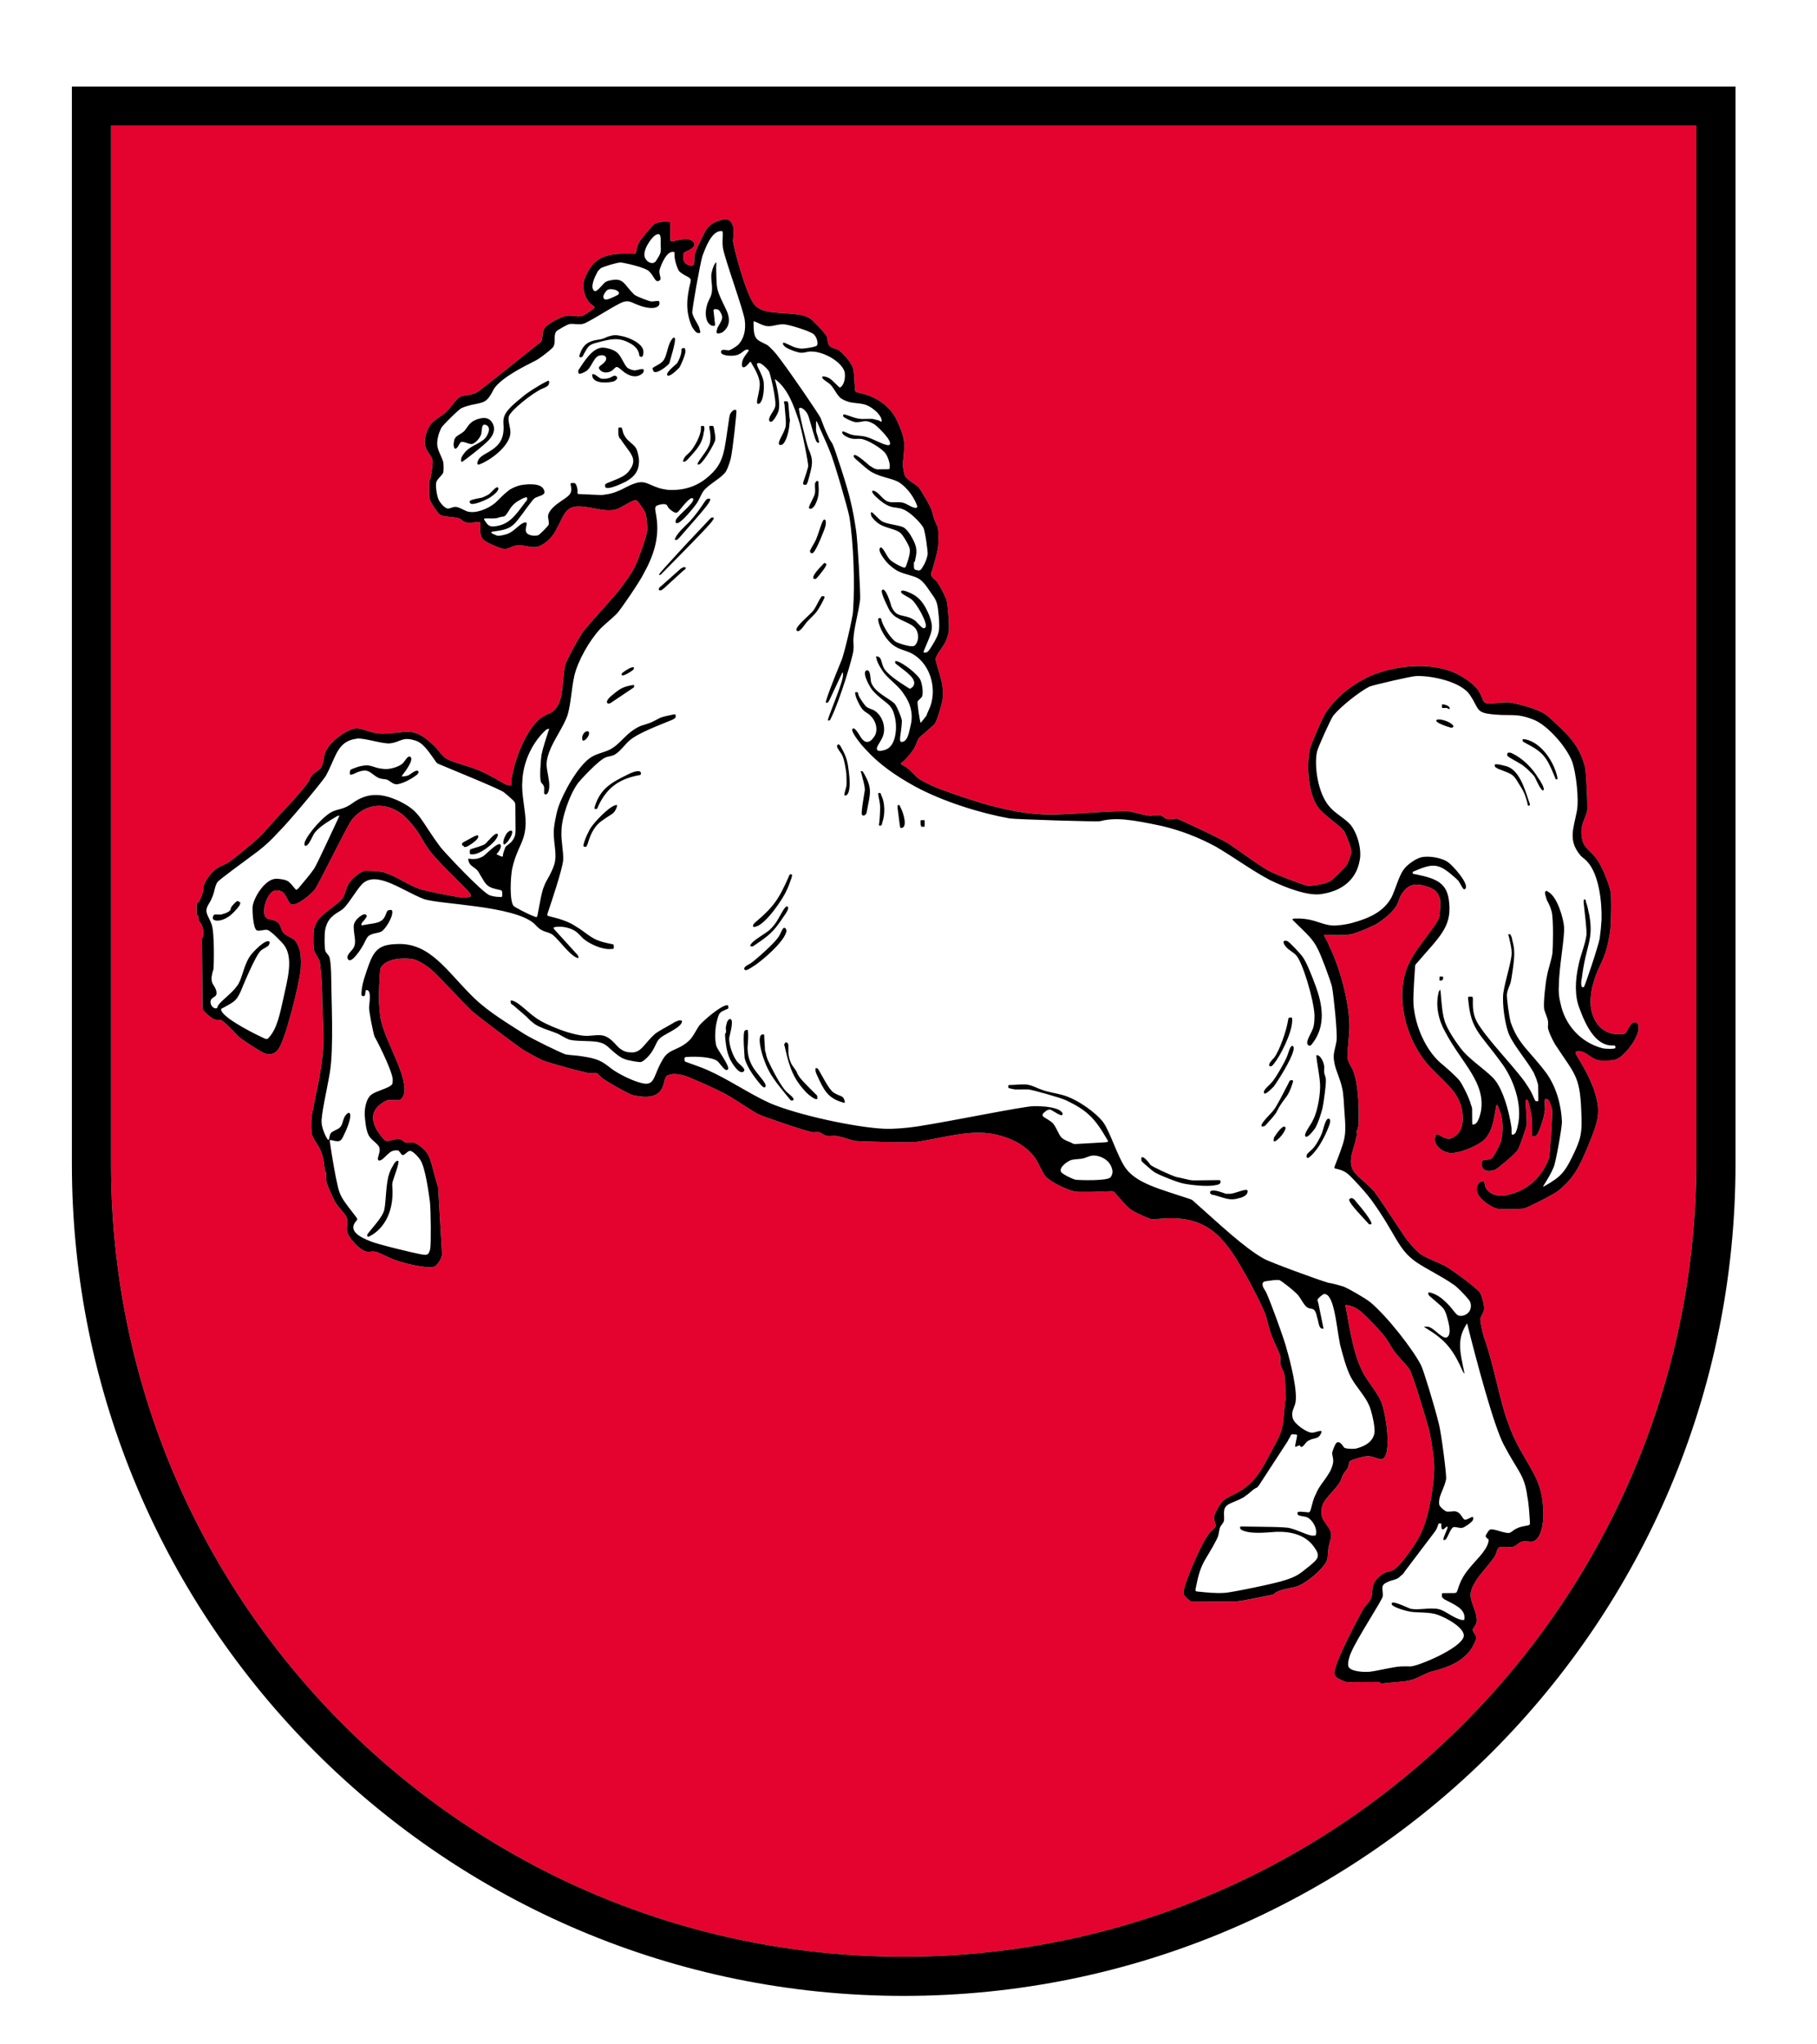 <?xml version="1.0" encoding="utf-8"?>
<!-- Generator: Adobe Illustrator 16.0.3, SVG Export Plug-In . SVG Version: 6.00 Build 0)  -->
<!DOCTYPE svg PUBLIC "-//W3C//DTD SVG 1.1//EN" "http://www.w3.org/Graphics/SVG/1.1/DTD/svg11.dtd">
<svg version="1.1" id="Ebene_1" xmlns="http://www.w3.org/2000/svg" xmlns:xlink="http://www.w3.org/1999/xlink" x="0px" y="0px"
	 width="80px" height="90px" viewBox="0 0 80 90" enable-background="new 0 0 80 90" xml:space="preserve">
<polygon points="39.919,88.476 39.907,88.476 39.919,88.476 39.922,88.476 39.935,88.476 "/>
<g>
	<defs>
		<rect id="SVGID_1_" y="0" width="628.26" height="90.709"/>
	</defs>
	<clipPath id="SVGID_2_">
		<use xlink:href="#SVGID_1_"  overflow="visible"/>
	</clipPath>
	<path clip-path="url(#SVGID_2_)" d="M27.161,16.579c-0.001-0.021-0.021,0.003-0.021,0.003l-0.023-0.019
		c0.001-0.027-0.047-0.027-0.068-0.021c-0.088,0.021-0.136,0.064-0.199,0.091c-0.114,0.043-0.339,0.064-0.407,0.024
		c-0.111-0.046-0.205-0.158-0.293-0.18c-0.089-0.021-0.087,0-0.066,0.113c0.093,0.313,0.696,0.268,0.945,0.198
		C27.117,16.74,27.208,16.676,27.161,16.579"/>
	<path clip-path="url(#SVGID_2_)" d="M30.156,15.37c0.004-0.046,0.004-0.046-0.045-0.046h-0.043h-0.023v0.025h-0.022
		c-0.021,0-0.024,0.021-0.019,0.09c0,0.177-0.132,0.471-0.203,0.562c-0.041,0.043-0.508,0.407-0.421,0.519
		c0.094,0.112,0.469-0.275,0.535-0.342c0.046-0.065,0.268-0.562,0.265-0.717C30.179,15.434,30.18,15.391,30.156,15.37"/>
	<path clip-path="url(#SVGID_2_)" d="M27.964,16.306c-0.109,0.003-0.289-0.064-0.358-0.131c-0.158-0.177-0.249-0.49-0.431-0.648
		c-0.138-0.136-0.52-0.243-0.697-0.219c-0.403,0.045-0.734,0.564-1.002,0.971c-0.024,0.027-0.024,0.113,0,0.158
		c0.048,0.067,0.337-0.088,0.383-0.136c0.175-0.16,0.263-0.474,0.441-0.608c0.111-0.067,0.313-0.093,0.383,0.038
		c0,0.051,0.002,0.07,0,0.115c-0.11,0.224-0.356,0.246-0.306,0.382c0.11,0.204,0.358,0.201,0.536,0.11
		c0.111-0.07,0.176-0.182,0.242-0.182c0.071,0,0.182,0.112,0.317,0.222c0.273,0.198,0.542,0.263,0.788,0.083
		c0.067-0.045,0.108-0.136,0.067-0.2C28.28,16.215,28.104,16.285,27.964,16.306"/>
	<path clip-path="url(#SVGID_2_)" d="M29.705,14.877c-0.042-0.043-0.086,0.005-0.129,0.07c-0.159,0.203-0.201,0.604-0.312,0.832
		c-0.067,0.136-0.156,0.206-0.313,0.291c-0.088,0.051-0.179,0.097-0.225,0.142c0.003,0.019,0.028,0.088,0.048,0.137
		c0.136,0.149,0.629-0.258,0.692-0.348C29.466,15.979,29.794,14.969,29.705,14.877"/>
	<path clip-path="url(#SVGID_2_)" d="M25.608,15.721c0.02-0.003,0.042-0.003,0.087-0.116c0.199-0.358,0.221-0.428,0.58-0.519
		c0.602-0.163,0.961-0.251,1.435,0.011c0.227,0.112,0.383,0.268,0.43,0.493c0.001,0.09,0.024,0.085,0.046,0.11
		c0.045,0.002,0.069,0.023,0.09-0.004c0.044-0.021,0.067-0.176,0.043-0.288c-0.071-0.316-0.676-0.578-0.995-0.621
		c-0.154-0.043-0.31-0.043-0.448,0.002c-0.11,0.024-0.2,0.067-0.312,0.116c-0.133,0.048-0.29,0.048-0.448,0.093
		c-0.336,0.094-0.49,0.292-0.6,0.635C25.493,15.721,25.516,15.745,25.608,15.721"/>
	<path clip-path="url(#SVGID_2_)" d="M32.027,13.759c-0.135-0.331-0.407-0.781-0.455-1.116c-0.023-0.088-0.052-0.85-0.034-1.008
		c0-0.115,0-0.115-0.062-0.022c-0.091,0.134-0.133,0.338-0.157,0.471c-0.019,0.268,0.073,0.581,0.008,0.851
		c-0.044,0.182-0.155,0.316-0.198,0.497c-0.086,0.269-0.086,0.653,0.097,0.83c0.067,0.07,0.136,0.088,0.226,0.085
		c0.022-0.023,0.044-0.021,0.021-0.155l-0.048-0.428c-0.027-0.133-0.004-0.133,0.041-0.155c0.135,0,0.18,0.022,0.224,0.089
		c0.209,0.313,0.073,0.401-0.103,0.74c-0.021,0.092-0.067,0.204-0.021,0.225c0.042,0.043,0.156,0,0.225-0.024
		C32.124,14.413,32.145,14.075,32.027,13.759"/>
	<path clip-path="url(#SVGID_2_)" fill="#E4032E" d="M4.889,51.24c0,19.279,15.623,34.903,34.899,34.903
		c19.274,0,34.901-15.75,34.901-35.026V5.53h-69.8V51.24z M8.658,39.857c-0.001-0.091-0.004-0.107,0.021-0.107l0.025-0.003
		c0.02-0.003,0.02-0.003,0.087-0.112c0.043-0.115,0.109-0.228,0.132-0.34c0.045-0.088,0.042-0.198,0.04-0.289
		c0.047-0.133,0.111-0.272,0.202-0.385c0.285-0.407,0.444-0.43,0.823-0.613c0.177-0.088,1.317-1.022,1.559-1.292
		c0.401-0.428,0.736-0.835,1.18-1.29c0.315-0.336,0.756-0.853,0.868-1.035c0.044-0.091,0.066-0.179,0.134-0.248
		c0.088-0.134,0.288-0.201,0.399-0.338c0.113-0.157,0.109-0.43,0.175-0.634c0.172-0.54,1.043-1.104,1.381-1.107
		c0.271-0.003,0.562,0.173,0.944,0.219c0.473,0.064,1.078-0.102,1.458-0.059c0.317,0.022,0.696,0.262,1.105,0.685
		c0.159,0.182,0.254,0.338,0.409,0.45c0.225,0.176,0.83,0.304,1.302,0.484c0.385,0.128,0.881,0.417,1.308,0.658
		c0.112,0.048,0.114,0.064,0.179,0.064l0.069,0.006c0.067,0,0.069-0.025,0.069-0.14c-0.005-0.088-0.007-0.181,0.02-0.245
		c0.124-0.833,0.698-2.269,1.387-2.657c0.094-0.067,0.204-0.097,0.296-0.14c0.646-0.363,0.481-1.326,0.654-2.113
		c0.042-0.179,0.66-1.329,0.817-1.509c0.404-0.497,0.867-0.973,1.288-1.471c0.315-0.337,0.824-1.062,0.956-1.327
		c0.157-0.337,0.482-1.217,0.548-1.597c0.022-0.182-0.028-0.698-0.095-0.832c-0.091-0.156-0.203-0.313-0.299-0.447
		c-0.086-0.088-0.112-0.088-0.244-0.04c-0.221,0.091-0.47,0.273-0.694,0.358c-0.513,0.166-1.099-0.123-1.705-0.117
		c-0.606,0.002-0.649,0.476-1.003,1.086c-0.174,0.337-0.574,0.674-0.867,0.701c-0.292,0.027-0.628-0.129-0.895-0.059
		c-0.137,0.024-0.271,0.112-0.406,0.139c-0.111,0.021-0.382-0.067-0.607-0.177c-0.47-0.219-0.563-0.286-0.525-0.872
		c0.003-0.109,0-0.136-0.133-0.134c-0.177,0.027-0.403,0.054-0.538,0.006c-0.116-0.043-0.16-0.112-0.246-0.155
		c-0.206-0.086-0.632-0.064-0.836-0.15c-0.113-0.065-0.406-0.489-0.475-0.69c-0.047-0.177-0.026-0.498-0.03-0.72
		c-0.001-0.134-0.001-0.134,0.021-0.134c0.026-0.003,0.024-0.018,0.047-0.136c0.042-0.246,0.105-0.583,0.08-0.739
		c-0.046-0.203-0.222-0.337-0.293-0.54c-0.136-0.31,0.037-0.875,0.282-1.118c0.177-0.182,0.448-0.3,0.647-0.503
		c0.222-0.228,0.401-0.541,0.578-0.632c0.134-0.066,0.291-0.069,0.449-0.09c0.092-0.027,0.18-0.052,0.268-0.094
		c0.178-0.091,1.849-1.453,2.767-2.175c0.086-0.07,0.11-0.091,0.129-0.206c0.022-0.156,0.022-0.334,0.087-0.425
		c0.09-0.201,0.758-0.544,0.96-0.568c0.272-0.048,0.472,0.064,0.717-0.005c0.161-0.069,0.313-0.182,0.471-0.3
		c0.09-0.064,0.086-0.091,0-0.155c-0.091-0.064-0.16-0.11-0.206-0.2c-0.224-0.289-0.252-0.715-0.163-0.967
		c0.374-0.986,0.955-1.147,2.122-1.112c0.113,0.021,0.134,0,0.156-0.115c0.021-0.132,0.045-0.247,0.108-0.359
		c0.068-0.158,0.557-0.719,0.69-0.837c0.113-0.067,0.268-0.089,0.561-0.113c0.111-0.002,0.131,0.019,0.135,0.132l0.005,0.628
		c-0.001,0.134,0.024,0.134,0.134,0.11c0.34-0.067,0.606-0.158,0.807-0.027c0.183,0.113,0.161,0.265-0.083,0.404
		c-0.204,0.112-0.269,0.07-0.29,0.252c-0.023,0.198,0.048,0.358,0.227,0.422c0.29,0.11,0.268-0.112,0.265-0.361
		c0-0.158,0.155-0.471,0.266-0.698c0.265-0.543,0.328-0.765,0.935-0.929c0.222-0.069,0.402-0.024,0.494,0.268
		c0.045,0.134,0.028,0.425,0.005,0.647c0.002,0.206,0.556,2.352,0.943,2.821c0.383,0.446,1.212,0.307,1.933,0.435
		c0.222,0.017,0.425,0.108,0.559,0.196c0.025,0.021,0.637,0.602,0.705,0.799c0.023,0.092,0.023,0.182,0.048,0.273
		c0.066,0.201,0.248,0.199,0.45,0.287c0.136,0.088,0.269,0.243,0.386,0.377c0.363,0.45,0.272,0.514,0.345,1.343
		c0,0.115,0.026,0.136,0.14,0.158c0.809,0.152,1.436,0.618,1.713,1.238c0.429,0.921,0.323,1.1,0.261,1.841
		c-0.023,0.161,0.045,0.493,0.092,0.605c0.138,0.182,0.362,0.291,0.587,0.465c0.093,0.113,0.549,0.872,0.594,1.054
		c0.046,0.134,0.068,0.292,0.114,0.401c0.045,0.113,0.088,0.201,0.139,0.316c0.045,0.134,0.048,0.757,0.005,0.961
		c-0.063,0.339-0.175,0.676-0.237,0.923c-0.045,0.088-0.065,0.176-0.043,0.246c0.022,0.091,0.112,0.136,0.2,0.225
		c0.093,0.069,0.433,0.711,0.48,0.914c0.047,0.225,0.123,1.146,0.079,1.349c-0.021,0.131-0.066,0.243-0.109,0.38
		c-0.133,0.294-0.426,0.588-0.466,0.808c0,0.117,0.186,0.631,0.256,0.965c0.069,0.201,0.069,0.56,0.05,0.827
		c-0.043,0.252-0.241,0.926-0.329,1.038c-0.017,0.043-0.058,0.08-0.1,0.107l-0.334,0.305h-0.001
		c-0.053,0.053-0.155,0.107-0.255,0.219c-0.087,0.092-0.111,0.23-0.176,0.364c-0.088,0.204-0.355,0.535-0.556,0.701
		c-0.112,0.089-0.112,0.089,0,0.156c0.295,0.13,0.475,0.4,0.66,0.553c0.109,0.113,0.809,0.444,1.214,0.575
		c1.572,0.57,3.285,1.098,4.899,1.038c1.055-0.029,2.913-0.2,3.205-0.136c0.337,0.064,0.742,0.196,0.946,0.196
		c0.155-0.028,0.334-0.049,0.45-0.009c0.086,0.024,0.157,0.115,0.224,0.134c0.111,0.045,0.269,0.022,0.448-0.006
		c0.091,0,2.143,0.974,2.342,1.13c0.611,0.422,1.176,0.842,1.691,1.15c0.269,0.158,1.599,0.664,1.756,0.682
		c0.247,0,0.696-0.072,0.942-0.184c0.13-0.048,0.712-0.632,0.778-0.746c0.065-0.116,0.197-0.453,0.196-0.586
		c0-0.18-0.25-0.782-0.32-0.895c-0.178-0.246-0.789-0.625-1.107-1c-0.478-0.583-0.553-1.881-0.4-2.598
		c0.041-0.205,0.571-1.439,0.705-1.624c0.441-0.655,1.09-1.2,1.915-1.586c1.005-0.455,2.598-0.669,3.746-0.166
		c0.315,0.134,0.878,0.49,1.06,0.803c0.094,0.133,0.159,0.313,0.207,0.422c0.135,0.247,0.38,0.086,1.1,0.084
		c0.178,0,0.741,0.152,1.076,0.259c0.498,0.198,0.587,0.243,0.993,0.645c0.769,0.709,1.108,1.136,1.316,1.961
		c0.049,0.246,0.131,1.816,0.084,1.95c-0.13,0.428-0.329,0.632-0.212,1.215c0.067,0.315,0.25,0.428,0.52,0.711
		c0.339,0.362,0.659,1.252,0.732,1.59c0.042,0.203,0.03,1.548-0.033,1.819c-0.151,0.898-0.237,0.987-0.504,1.599
		c-0.154,0.313-0.302,0.83-0.327,1.121c-0.128,0.9,0.331,1.793,1.316,1.739c0.289,0,0.2-0.112,0.423-0.406
		c0.11-0.158,0.266-0.161,0.335-0.027c0.161,0.473-0.616,1.418-0.951,1.532c-0.133,0.069-0.742,0.076-0.854,0.029
		c-0.404-0.152-0.517-0.42-0.877-0.374c-0.087,0.024-0.087,0.024-0.043,0.137c0.453,0.76,0.843,1.431,0.96,2.276
		c0.046,0.497-0.083,0.884-0.392,1.646c-0.417,1.014-0.659,1.506-1.35,2.074c-0.157,0.138-1.318,0.729-1.498,0.774
		c-0.202,0.046-1.052,0.055-1.213,0.011c-0.247-0.063-0.694-0.355-0.834-0.647c-0.09-0.176-0.049-0.47,0.131-0.534
		c0.179-0.073,0.156,0.04,0.182,0.176c0.024,0.064,0.042,0.113,0.09,0.178c0.228,0.267,0.562,0.289,0.855,0.24
		c0.983-0.209,1.563-0.823,1.873-1.63c0.04-0.136,0.163-1.929,0.139-2.132c-0.047-0.201-0.119-0.401-0.184-0.447
		c-0.047-0.046-0.113-0.046-0.136-0.003c-0.021,0.07,0.002,0.249,0.006,0.43c-0.023,0.224-0.087,0.473-0.174,0.699
		c-0.087,0.244-0.155,0.515-0.353,0.493c-0.048,0-0.048-0.021-0.048-0.134c0.017-0.626-0.004-0.808-0.149-1.348
		c-0.044-0.131-0.044-0.131-0.065-0.135l-0.044,0.006c-0.026,0-0.022,0.019-0.022,0.134c0.024,0.313,0.048,0.649,0.05,0.941
		c-0.021,0.155-0.306,0.99-0.395,1.123c-0.085,0.161-0.891,0.838-1.002,0.884c-0.269,0.094-0.559,0.074-0.584-0.22
		c-0.004-0.337,0.176-0.154,0.426-0.272c0.087-0.048,0.351-0.563,0.42-0.744c0.107-0.492,0.125-1.011-0.128-1.546
		c-0.043-0.112-0.07-0.112-0.086,0c-0.11,0.626-0.151,1.014-0.462,1.396c-0.243,0.295-1.141,0.681-1.563,0.643
		c-0.36-0.021-0.771-0.379-0.657-0.714c0.064-0.248,0.201,0.019,0.516,0.083c0.113,0.023,0.2,0,0.292-0.067
		c0.399-0.206,0.464-0.719,0.368-1.214c-0.16-0.764-0.657-1.094-1.406-1.876c-1.152-1.246-1.594-3.331-0.863-4.679
		c0.331-0.631,1.153-1.557,1.262-1.875c0.043-0.131,0.083-0.715,0.038-0.848c-0.116-0.386-0.342-0.495-0.834-0.602
		c-0.385-0.064-0.652,0.05-0.898,0.479c-0.061,0.133-0.087,0.246-0.151,0.379c-0.176,0.343-0.602,0.659-0.845,0.819
		c-0.199,0.134-1.028,0.476-1.208,0.498c-0.316,0.048-0.72,0.032-1.077,0.014c-0.115,0-0.114,0.021-0.045,0.111
		c0.07,0.132,0.137,0.244,0.184,0.38c0.526,1.071,0.963,2.799,0.882,3.807c-0.039,0.447-0.102,1.078-0.058,1.209
		c0.045,0.158,0.137,0.273,0.206,0.426c0.251,0.559,0.284,1.612,0.267,2.241c-0.004,0.092,0,0.203-0.024,0.294
		c-0.018,0.107-0.021,0.13-0.043,0.13c-0.022,0.005-0.019,0.005-0.019,0.116c0.023,0.067,0.001,0.156-0.022,0.221
		c-0.044,0.251-0.131,0.473-0.196,0.722c-0.172,0.853,0.274,0.872,0.978,1.632c0.203,0.246,0.932,1.38,1.339,1.985
		c0.159,0.249,0.588,0.714,0.743,0.803c0.343,0.219,0.748,0.331,1.128,0.55c0.295,0.177,1.309,0.911,1.469,1.135
		c0.069,0.153,0.205,0.578,0.166,0.761c-0.026,0.134-0.113,0.225-0.16,0.36c-0.021,0.09,0.074,0.607,0.187,0.918
		c0.417,1.188,0.673,2.734,1.02,3.649c0.135,0.401,0.298,0.759,0.501,1.139c0.66,1.184,0.978,1.521,1.053,2.617
		c0.048,0.425-0.011,1.395-0.459,1.506c-0.133,0.027-0.337-0.043-0.471,0.005c-0.133,0.022-0.223,0.181-0.383,0.226
		c-0.153,0.026-0.379-0.017-0.513,0.006c-0.182,0.002-0.179,0.112-0.266,0.342c-0.132,0.287-0.669,0.812-0.89,1.193
		c-0.354,0.586-0.195,0.744,0.013,1.368c0.045,0.181,0.071,0.379,0.025,0.47c-0.044,0.112-0.133,0.203-0.155,0.272
		c0.004,0.107,0.139,0.198,0.158,0.334c0.025,0.07-0.173,0.472-0.308,0.633c-0.267,0.313-0.601,0.564-1.294,0.772
		c-0.135,0.048-0.271,0.069-0.402,0.112c-0.29,0.097-0.562,0.279-0.874,0.369c-0.268,0.069-0.826,0.094-1.234,0.145
		c-0.11,0.003-0.133,0-0.133-0.021l0.002-0.024c-0.002-0.021-0.023-0.021-0.114-0.021l-1.235,0.008
		c-0.112,0.005-0.135,0-0.246-0.043c-0.295-0.131-0.404-0.176-0.405-0.375c-0.008-0.474,1.256-2.793,1.3-2.862
		c0.132-0.158,0.266-0.27,0.309-0.425c0.065-0.161,0.043-0.359,0.086-0.541c0.066-0.251,0.355-0.52,0.623-0.61
		c0.07-0.005,0.135-0.022,0.202-0.047c0.379-0.137,1.134-1.311,1.246-1.558c0.397-0.769,0.631-2.271,0.624-3.036
		c-0.001-0.337-0.145-1.341-0.258-1.729c-0.116-0.397-0.671-2.3-0.831-2.547c-0.226-0.31-0.52-0.556-0.723-0.872
		c-0.114-0.154-0.181-0.31-0.296-0.467c-0.117-0.202-0.928-1.068-1.176-1.245c-0.162-0.111-0.272-0.181-0.496-0.219
		c-0.135-0.048-0.136-0.022-0.11,0.091c0.21,1.141,0.352,2.129,0.805,2.954c0.229,0.379,0.549,0.759,0.728,1.139
		c0.252,0.535,0.516,2.511,0.043,2.579c-0.132,0.021-0.313-0.111-0.582-0.133c-0.111-0.021-0.785,0.165-0.828,0.232
		c-0.047,0.093-0.024,0.203-0.111,0.34c-0.043,0.063-0.134,0.155-0.178,0.246c-0.044,0.088-0.065,0.177-0.11,0.272
		c-0.157,0.313-0.644,0.723-0.773,1.018c-0.047,0.106-0.068,0.197-0.068,0.313c0.001,0.337,0.07,0.355,0.227,0.604
		c0.341,0.443,0.164,0.535,0.078,1.054c-0.021,0.155-0.02,0.311-0.041,0.449c-0.109,0.401-0.978,1.107-1.381,1.221
		c-0.225,0.069-0.718,0.117-0.92,0.278c-0.042,0.043-0.066,0.063-0.179,0.091l-1.322,0.257C54.578,70.476,54.467,70.5,54.4,70.5
		l-1.773,0.016c-0.133,0.003-0.133,0.003-0.203-0.021c-0.042-0.021-0.066-0.064-0.113-0.089c-0.202-0.179-0.224-0.222-0.182-0.425
		c0.088-0.449,0.855-2.273,1.191-2.565c0.09-0.092,0.18-0.157,0.202-0.228c0.021-0.088-0.07-0.225-0.07-0.38
		c-0.003-0.157,0.263-0.607,0.397-0.741c0.159-0.139,0.444-0.251,0.689-0.391c0.763-0.43,1.049-1.038,1.512-1.921
		c0.467-0.829,0.42-0.896,0.525-1.95c0-0.136,0-0.136,0.021-0.136c0.021-0.003,0.022-0.024,0.02-0.138
		c-0.026-0.36-0.031-0.875-0.074-1.056c-0.05-0.153-0.139-0.289-0.163-0.423c-0.02-0.112-0.002-0.204-0.003-0.316
		c-0.021-0.154-0.227-0.535-0.342-0.823c-0.138-0.338-0.205-0.647-0.298-0.987c-0.092-0.289-0.639-1.383-0.982-1.961
		c-0.89-1.568-1.658-2.504-3.718-2.307c-0.113,0-0.203,0.021-0.293,0.021c-0.113,0.003-0.832-0.328-0.967-0.441
		c-0.25-0.194-0.432-0.446-0.656-0.688c-0.068-0.09-0.092-0.112-0.205-0.112c-0.536,0.026-1.347,0.056-1.592,0.017
		c-0.337-0.067-1.053-0.399-1.306-0.686c-0.159-0.224-0.275-0.537-0.436-0.786c-0.223-0.311-0.563-0.578-0.877-0.732
		c-1.484-0.726-2.628-0.246-4.309,0.013c-0.243,0.048-2.646-0.003-2.805-0.045c-0.29-0.086-0.671-0.22-0.83-0.214
		c-0.133-0.006-0.247,0.021-0.359,0c-0.114-0.024-0.203-0.107-0.316-0.156c-0.068-0.021-0.155,0-0.27,0
		c-0.114,0.027-2.25-0.698-2.452-0.808c-0.451-0.266-0.79-0.509-1.243-0.775c-0.334-0.22-1.688-0.816-1.955-0.905
		c-0.249-0.063-0.494-0.104-0.628-0.059c-0.314,0.046-0.221,0.201-0.357,0.54c-0.217,0.541-0.824,0.477-1.32,0.37
		c-0.179-0.048-1.283-0.669-1.371-0.776c-0.095-0.07-0.138-0.158-0.232-0.198c-0.063-0.021-0.179,0-0.288,0.003
		c-0.113,0.019-1.846-0.46-2.092-0.569c-0.314-0.153-0.586-0.309-0.857-0.463c-0.36-0.246-1.986-1.469-2.255-1.712
		c-0.679-0.666-1.521-1.626-1.9-1.913c-0.248-0.176-0.541-0.355-0.789-0.377c-0.698-0.061-1.187,0.123-1.321,0.417
		c-0.042,0.11-0.098,1.346-0.053,1.707c0.024,0.243,0.026,0.447,0.093,0.672c0.234,0.96,1.235,2.525,0.971,3.218
		c-0.135,0.34-0.291,0.16-0.694,0.212c-0.113,0.021-0.38,0.205-0.468,0.315c-0.246,0.294-0.218,0.589-0.039,0.944
		c0.068,0.152,0.364,0.532,0.428,0.532c0.182,0.043,0.471-0.139,0.631-0.07c0.092,0.022,0.158,0.131,0.271,0.156
		c0.088,0,0.179-0.028,0.291-0.006c0.112,0,0.223,0.091,0.314,0.155c0.476,0.358,0.431,0.602,0.755,1.701
		c0.043,0.11,0.047,0.155,0.046,0.268l0.152,2.646c0.027,0.115,0.027,0.138-0.018,0.249c-0.041,0.198-0.244,0.402-0.287,0.429
		c-0.313,0.134-1.594-0.166-2.065-0.412c-0.205-0.086-0.428-0.22-0.586-0.241c-0.115-0.021-0.248,0.024-0.36,0
		c-0.313-0.058-0.833-0.663-0.858-0.888c-0.025-0.178,0.041-0.404-0.008-0.583c-0.021-0.113-0.247-0.359-0.429-0.578
		c-0.115-0.134-0.409-0.806-0.457-0.984c-0.023-0.113-0.026-0.225-0.026-0.338c0-0.112-0.001-0.134-0.023-0.134
		c-0.021,0-0.021,0-0.044-0.133c-0.025-0.226-0.049-0.498-0.141-0.718c-0.091-0.292-0.32-0.513-0.412-0.78
		c-0.043-0.113-0.05-0.632-0.006-0.899c0.151-0.808,0.411-1.846,0.472-2.673c0.085-0.787-0.014-1.661-0.021-2.603
		c-0.004-0.559-0.077-1.394-0.122-1.501c-0.071-0.158-0.163-0.267-0.227-0.426c-0.047-0.109-0.052-0.783-0.01-0.965
		c0.045-0.182,0.131-0.359,0.244-0.476c0.242-0.268,0.845-0.653,1.003-0.856c0.131-0.204,0.155-0.45,0.263-0.632
		c0.155-0.273,0.489-0.519,0.693-0.588c0.109-0.025,0.784,0.014,0.941,0.085c0.474,0.15,0.924,0.487,1.484,0.702
		c0.226,0.088,1.667,0.368,1.936,0.39c0.064,0,0.158,0,0.221-0.024c0.112-0.027,0.112-0.027,0.112-0.046
		c0.023-0.021,0.003-0.048,0-0.064c-0.021-0.139-1.22-1.209-1.74-1.851c-0.206-0.246-0.341-0.514-0.501-0.781
		c-0.179-0.294-0.431-0.581-0.657-0.805c-0.745-0.664-1.686-0.635-2.312,0.112c-0.218,0.248-1.477,2.881-1.676,3.13
		c-0.202,0.227-0.801,0.725-1.027,0.613c-0.135-0.089-0.185-0.38-0.368-0.536c-0.087-0.067-0.29-0.085-0.354-0.064
		c-0.336,0.118-0.555,0.859-0.419,1.129c0.136,0.22,0.246,0.083,0.517,0.241c0.181,0.107,0.16,0.31,0.273,0.466
		c0.116,0.154,0.383,0.224,0.518,0.353c0.09,0.069,0.251,0.449,0.251,0.61c0.026,0.243,0.026,0.468,0.004,0.714
		c-0.079,0.72-0.693,3.101-0.958,3.439c-0.155,0.229-0.311,0.294-0.581,0.231c-0.132-0.022-1.125-0.669-1.238-0.798
		c-0.248-0.291-0.659-0.669-0.726-0.69c-0.088,0-0.202,0-0.291-0.022c-0.11-0.042-0.316-0.219-0.43-0.337
		C8.919,44.456,8.92,44.434,8.916,44.3l-0.021-2.849c0.001-0.133,0.001-0.133,0.02-0.181c0.067-0.113,0.041-0.402-0.049-0.583
		c-0.046-0.065-0.093-0.108-0.114-0.175c-0.023-0.179-0.003-0.205-0.07-0.227c-0.022,0-0.02-0.021-0.024-0.134V39.857z"/>
	<path clip-path="url(#SVGID_2_)" d="M3.165,3.808v47.31v0.123c0,20.228,16.395,36.625,36.623,36.625
		c20.227,0,36.624-16.397,36.624-36.625v-0.123V3.808H3.165z M74.689,51.118c0,19.275-15.626,35.024-34.901,35.024
		c-19.276,0-34.899-15.624-34.899-34.901V5.53h69.8V51.118z"/>
	<path clip-path="url(#SVGID_2_)" d="M71.788,45.125c-0.224,0.295-0.134,0.407-0.424,0.407c-0.985,0.054-1.444-0.84-1.315-1.739
		c0.024-0.292,0.173-0.808,0.326-1.121c0.268-0.613,0.354-0.701,0.505-1.6c0.062-0.27,0.075-1.616,0.033-1.819
		c-0.074-0.337-0.393-1.228-0.732-1.589c-0.27-0.284-0.453-0.396-0.52-0.712c-0.118-0.583,0.082-0.786,0.212-1.215
		c0.046-0.133-0.035-1.704-0.084-1.95c-0.208-0.824-0.547-1.252-1.316-1.961c-0.407-0.401-0.495-0.446-0.993-0.644
		c-0.335-0.108-0.898-0.26-1.076-0.26c-0.72,0.002-0.966,0.163-1.101-0.083c-0.047-0.109-0.112-0.289-0.206-0.423
		c-0.182-0.313-0.746-0.668-1.06-0.802c-1.148-0.503-2.742-0.289-3.746,0.165c-0.826,0.386-1.474,0.932-1.916,1.587
		c-0.133,0.184-0.663,1.418-0.705,1.624c-0.152,0.717-0.077,2.015,0.4,2.598c0.319,0.375,0.93,0.754,1.108,1
		c0.07,0.113,0.32,0.714,0.32,0.894c0.001,0.134-0.131,0.471-0.197,0.586c-0.066,0.115-0.647,0.698-0.777,0.746
		c-0.247,0.112-0.695,0.185-0.942,0.185c-0.158-0.019-1.487-0.525-1.756-0.682c-0.515-0.308-1.08-0.728-1.691-1.151
		c-0.2-0.155-2.251-1.129-2.342-1.129c-0.179,0.027-0.337,0.051-0.448,0.006c-0.067-0.019-0.138-0.11-0.224-0.134
		c-0.116-0.041-0.295-0.019-0.45,0.008c-0.204,0-0.609-0.131-0.946-0.196c-0.292-0.064-2.151,0.108-3.206,0.137
		c-1.614,0.059-3.326-0.468-4.898-1.038c-0.405-0.131-1.105-0.463-1.214-0.575c-0.185-0.153-0.365-0.423-0.66-0.554
		c-0.112-0.067-0.112-0.067,0-0.155c0.201-0.166,0.467-0.498,0.556-0.701c0.065-0.134,0.089-0.273,0.176-0.364
		c0.1-0.112,0.202-0.166,0.254-0.219h0.001l0.334-0.305c0.042-0.027,0.084-0.065,0.101-0.108c0.087-0.112,0.286-0.786,0.329-1.038
		c0.019-0.267,0.019-0.626-0.051-0.826c-0.069-0.334-0.255-0.848-0.255-0.966c0.04-0.219,0.333-0.514,0.465-0.808
		c0.044-0.136,0.089-0.249,0.11-0.38c0.044-0.203-0.032-1.124-0.079-1.348c-0.047-0.204-0.388-0.845-0.48-0.915
		c-0.088-0.088-0.178-0.134-0.201-0.224c-0.021-0.071-0.001-0.159,0.043-0.247c0.063-0.246,0.175-0.583,0.238-0.923
		c0.043-0.203,0.04-0.826-0.005-0.96c-0.051-0.115-0.094-0.204-0.139-0.316c-0.046-0.11-0.068-0.267-0.114-0.401
		c-0.046-0.182-0.502-0.942-0.594-1.054c-0.225-0.175-0.449-0.284-0.587-0.466c-0.047-0.112-0.115-0.444-0.093-0.605
		c0.062-0.74,0.169-0.919-0.26-1.84c-0.277-0.621-0.905-1.086-1.714-1.239c-0.113-0.021-0.139-0.043-0.139-0.157
		c-0.073-0.83,0.018-0.894-0.345-1.344c-0.117-0.133-0.25-0.289-0.386-0.377c-0.203-0.088-0.384-0.086-0.45-0.286
		c-0.025-0.091-0.025-0.182-0.048-0.273c-0.068-0.198-0.68-0.778-0.705-0.8c-0.134-0.088-0.337-0.179-0.559-0.195
		c-0.721-0.128-1.55,0.01-1.933-0.436c-0.387-0.469-0.942-2.614-0.944-2.82c0.023-0.222,0.041-0.513-0.004-0.648
		c-0.093-0.291-0.272-0.337-0.495-0.267c-0.607,0.163-0.669,0.385-0.934,0.928c-0.111,0.228-0.267,0.541-0.267,0.699
		c0.004,0.248,0.026,0.47-0.264,0.361c-0.18-0.064-0.25-0.225-0.227-0.423c0.021-0.181,0.086-0.139,0.29-0.252
		c0.243-0.138,0.266-0.291,0.083-0.403c-0.201-0.131-0.468-0.041-0.807,0.026c-0.11,0.024-0.135,0.024-0.134-0.11l-0.005-0.628
		c-0.004-0.112-0.024-0.134-0.135-0.131c-0.293,0.024-0.449,0.045-0.561,0.112c-0.133,0.118-0.622,0.68-0.69,0.837
		c-0.063,0.113-0.087,0.228-0.108,0.359c-0.022,0.115-0.043,0.137-0.157,0.115c-1.166-0.035-1.747,0.126-2.122,1.113
		c-0.088,0.252-0.061,0.677,0.164,0.966c0.045,0.091,0.115,0.136,0.206,0.201c0.086,0.064,0.089,0.091,0,0.155
		c-0.158,0.118-0.31,0.23-0.471,0.299c-0.245,0.07-0.446-0.043-0.717,0.005c-0.202,0.025-0.871,0.367-0.96,0.568
		c-0.065,0.091-0.065,0.27-0.087,0.425c-0.019,0.115-0.043,0.137-0.129,0.206c-0.919,0.723-2.59,2.085-2.767,2.175
		c-0.089,0.043-0.177,0.067-0.268,0.094c-0.158,0.022-0.315,0.024-0.449,0.091c-0.177,0.091-0.357,0.404-0.578,0.631
		c-0.2,0.203-0.47,0.321-0.648,0.503c-0.244,0.244-0.417,0.808-0.281,1.118c0.07,0.204,0.247,0.338,0.293,0.541
		c0.025,0.155-0.039,0.493-0.08,0.738c-0.023,0.118-0.022,0.134-0.047,0.136c-0.023,0-0.023,0-0.021,0.134
		c0.004,0.223-0.018,0.544,0.029,0.72c0.07,0.201,0.363,0.626,0.475,0.69c0.205,0.086,0.63,0.065,0.836,0.15
		c0.087,0.043,0.131,0.113,0.246,0.156c0.136,0.047,0.362,0.021,0.539-0.006c0.133-0.003,0.135,0.025,0.133,0.133
		c-0.039,0.586,0.055,0.654,0.524,0.873c0.226,0.109,0.496,0.198,0.608,0.177c0.134-0.027,0.268-0.115,0.406-0.139
		c0.267-0.07,0.603,0.085,0.895,0.058c0.293-0.026,0.693-0.364,0.867-0.7c0.354-0.611,0.397-1.084,1.003-1.087
		c0.606-0.005,1.192,0.284,1.705,0.118c0.224-0.086,0.473-0.267,0.693-0.359c0.133-0.048,0.159-0.048,0.245,0.04
		c0.095,0.134,0.208,0.292,0.298,0.447c0.068,0.134,0.118,0.65,0.096,0.832c-0.066,0.38-0.391,1.26-0.549,1.597
		c-0.131,0.266-0.641,0.99-0.955,1.328c-0.421,0.497-0.884,0.973-1.288,1.471c-0.157,0.179-0.776,1.33-0.818,1.508
		c-0.172,0.787-0.008,1.75-0.654,2.114c-0.091,0.043-0.202,0.073-0.295,0.139c-0.689,0.388-1.263,1.825-1.388,2.657
		c-0.026,0.064-0.025,0.158-0.02,0.246c0,0.115-0.001,0.139-0.068,0.139l-0.069-0.005c-0.066,0-0.067-0.016-0.18-0.064
		c-0.426-0.241-0.922-0.53-1.308-0.659c-0.471-0.179-1.077-0.307-1.301-0.484c-0.155-0.112-0.25-0.267-0.41-0.449
		c-0.409-0.423-0.787-0.664-1.104-0.685c-0.38-0.043-0.985,0.123-1.459,0.058c-0.381-0.045-0.672-0.221-0.943-0.218
		c-0.338,0.002-1.209,0.566-1.381,1.107c-0.066,0.203-0.063,0.476-0.176,0.634c-0.111,0.137-0.31,0.203-0.398,0.337
		c-0.068,0.07-0.09,0.158-0.134,0.249c-0.112,0.182-0.554,0.698-0.868,1.035c-0.444,0.455-0.78,0.862-1.18,1.289
		c-0.242,0.271-1.382,1.205-1.56,1.293c-0.378,0.182-0.537,0.206-0.822,0.613c-0.091,0.112-0.155,0.251-0.202,0.385
		c0.001,0.091,0.005,0.201-0.041,0.289c-0.022,0.112-0.088,0.224-0.131,0.34c-0.067,0.109-0.067,0.109-0.088,0.112L8.679,39.75
		c-0.024,0-0.021,0.015-0.02,0.107v0.293c0.004,0.113,0.002,0.135,0.024,0.135c0.067,0.021,0.047,0.048,0.069,0.227
		c0.022,0.067,0.068,0.11,0.114,0.174c0.091,0.182,0.117,0.47,0.05,0.583c-0.019,0.048-0.019,0.048-0.02,0.182l0.021,2.849
		c0.004,0.134,0.002,0.155,0.091,0.241c0.114,0.118,0.32,0.295,0.43,0.337C9.526,44.9,9.641,44.9,9.729,44.9
		c0.066,0.021,0.478,0.398,0.725,0.689c0.114,0.129,1.107,0.777,1.238,0.798c0.271,0.064,0.427-0.003,0.581-0.229
		c0.266-0.34,0.88-2.721,0.959-3.441c0.021-0.246,0.021-0.47-0.004-0.714c0-0.16-0.162-0.54-0.252-0.61
		c-0.134-0.128-0.402-0.198-0.517-0.353c-0.114-0.155-0.092-0.359-0.273-0.465c-0.271-0.158-0.381-0.022-0.518-0.241
		c-0.136-0.271,0.083-1.012,0.419-1.129c0.064-0.021,0.268-0.003,0.354,0.064c0.184,0.155,0.233,0.447,0.369,0.535
		c0.226,0.112,0.825-0.385,1.027-0.613c0.199-0.248,1.458-2.881,1.676-3.13c0.626-0.746,1.567-0.776,2.312-0.112
		c0.226,0.224,0.477,0.511,0.656,0.806c0.161,0.267,0.296,0.534,0.502,0.78c0.52,0.642,1.719,1.713,1.74,1.852
		c0.003,0.016,0.023,0.042,0,0.064c0,0.019,0,0.019-0.112,0.045c-0.063,0.024-0.157,0.024-0.221,0.024
		c-0.269-0.021-1.71-0.302-1.936-0.39c-0.56-0.214-1.011-0.551-1.484-0.701c-0.157-0.072-0.833-0.11-0.942-0.086
		c-0.203,0.07-0.538,0.316-0.692,0.589c-0.108,0.181-0.132,0.428-0.263,0.631c-0.158,0.203-0.761,0.588-1.004,0.857
		c-0.112,0.117-0.198,0.294-0.243,0.476c-0.043,0.181-0.037,0.856,0.009,0.965c0.064,0.158,0.157,0.268,0.228,0.426
		c0.044,0.106,0.118,0.941,0.122,1.501c0.006,0.941,0.106,1.816,0.021,2.603c-0.062,0.826-0.321,1.865-0.472,2.673
		c-0.044,0.268-0.038,0.786,0.005,0.898c0.093,0.269,0.321,0.49,0.412,0.781c0.093,0.22,0.116,0.493,0.142,0.717
		c0.022,0.134,0.022,0.134,0.044,0.134c0.021,0,0.023,0.021,0.023,0.135c0,0.111,0.002,0.225,0.025,0.337
		c0.049,0.179,0.343,0.851,0.458,0.983c0.182,0.221,0.408,0.466,0.429,0.579c0.048,0.179-0.018,0.406,0.008,0.583
		c0.025,0.225,0.545,0.829,0.857,0.888c0.113,0.024,0.245-0.021,0.361,0c0.157,0.021,0.381,0.155,0.586,0.24
		c0.47,0.247,1.752,0.546,2.065,0.413c0.042-0.027,0.245-0.229,0.287-0.429c0.044-0.112,0.044-0.133,0.018-0.248L19.3,52.428
		c0.001-0.111-0.003-0.157-0.046-0.268c-0.323-1.099-0.278-1.343-0.754-1.701c-0.091-0.063-0.202-0.156-0.314-0.156
		c-0.112-0.021-0.203,0.007-0.291,0.007c-0.113-0.024-0.18-0.135-0.271-0.155c-0.16-0.07-0.45,0.111-0.631,0.068
		c-0.065,0-0.36-0.38-0.429-0.531c-0.179-0.355-0.207-0.65,0.04-0.945c0.087-0.109,0.355-0.294,0.468-0.315
		c0.403-0.051,0.558,0.129,0.694-0.212c0.264-0.691-0.737-2.257-0.971-3.218c-0.067-0.225-0.069-0.428-0.093-0.671
		c-0.045-0.362,0.011-1.597,0.053-1.707c0.134-0.294,0.623-0.479,1.321-0.417c0.248,0.021,0.541,0.2,0.788,0.377
		c0.38,0.286,1.221,1.247,1.901,1.913c0.269,0.243,1.895,1.466,2.255,1.712c0.271,0.155,0.543,0.311,0.856,0.463
		c0.247,0.109,1.98,0.588,2.092,0.569c0.11-0.003,0.225-0.024,0.289-0.003c0.094,0.041,0.136,0.129,0.232,0.198
		c0.088,0.107,1.192,0.728,1.371,0.776c0.496,0.106,1.102,0.17,1.32-0.37c0.135-0.339,0.043-0.494,0.357-0.54
		c0.134-0.046,0.379-0.006,0.628,0.06c0.267,0.088,1.621,0.685,1.955,0.903c0.452,0.269,0.792,0.512,1.243,0.776
		c0.202,0.109,2.338,0.835,2.452,0.808c0.115,0,0.202-0.021,0.27,0c0.113,0.049,0.202,0.132,0.316,0.155
		c0.112,0.021,0.226-0.005,0.358,0C36.918,50,37.3,50.132,37.59,50.218c0.159,0.042,2.561,0.095,2.805,0.046
		c1.681-0.26,2.824-0.738,4.309-0.014c0.314,0.155,0.654,0.423,0.877,0.733c0.161,0.249,0.277,0.562,0.436,0.787
		c0.253,0.285,0.969,0.616,1.305,0.684c0.245,0.041,1.056,0.011,1.593-0.015c0.113,0,0.137,0.021,0.205,0.111
		c0.224,0.241,0.405,0.493,0.656,0.688c0.135,0.113,0.853,0.444,0.967,0.441c0.09,0,0.179-0.021,0.293-0.021
		c2.06-0.198,2.828,0.739,3.717,2.306c0.344,0.579,0.891,1.673,0.982,1.961c0.094,0.34,0.161,0.651,0.299,0.988
		c0.114,0.289,0.32,0.669,0.342,0.823c0.001,0.112-0.017,0.204,0.002,0.315c0.025,0.135,0.114,0.271,0.164,0.424
		c0.043,0.182,0.048,0.695,0.073,1.057c0.003,0.112,0.002,0.134-0.019,0.136c-0.022,0-0.022,0-0.022,0.137
		c-0.105,1.055-0.058,1.12-0.525,1.95c-0.463,0.883-0.749,1.49-1.511,1.921c-0.245,0.14-0.531,0.251-0.689,0.392
		c-0.135,0.133-0.4,0.583-0.397,0.74c0,0.155,0.091,0.291,0.069,0.38c-0.021,0.069-0.111,0.137-0.202,0.228
		c-0.336,0.291-1.102,2.116-1.19,2.565c-0.043,0.204-0.02,0.247,0.182,0.426c0.047,0.023,0.071,0.066,0.112,0.088
		c0.071,0.024,0.071,0.024,0.203,0.021L54.4,70.5c0.067,0,0.178-0.023,0.243-0.021l1.322-0.258c0.114-0.026,0.138-0.048,0.18-0.091
		c0.202-0.161,0.695-0.209,0.92-0.277c0.403-0.113,1.272-0.819,1.38-1.221c0.022-0.139,0.02-0.294,0.042-0.449
		c0.085-0.519,0.263-0.609-0.078-1.054c-0.158-0.249-0.226-0.268-0.227-0.604c0-0.115,0.021-0.206,0.068-0.313
		c0.128-0.294,0.616-0.704,0.773-1.017c0.044-0.097,0.066-0.185,0.11-0.273c0.044-0.09,0.135-0.182,0.178-0.246
		c0.086-0.136,0.063-0.246,0.111-0.339c0.042-0.066,0.717-0.254,0.828-0.232c0.269,0.021,0.449,0.154,0.582,0.133
		c0.473-0.069,0.209-2.043-0.043-2.579c-0.179-0.379-0.499-0.759-0.728-1.139c-0.454-0.824-0.595-1.814-0.805-2.954
		c-0.027-0.112-0.026-0.14,0.11-0.092c0.224,0.038,0.334,0.108,0.495,0.221c0.248,0.176,1.06,1.043,1.177,1.244
		c0.115,0.157,0.182,0.313,0.295,0.468c0.204,0.315,0.498,0.562,0.724,0.872c0.159,0.246,0.714,2.147,0.831,2.547
		c0.113,0.388,0.257,1.391,0.258,1.728c0.007,0.766-0.228,2.27-0.625,3.037c-0.111,0.246-0.867,1.42-1.246,1.558
		c-0.066,0.023-0.132,0.043-0.201,0.048c-0.268,0.091-0.557,0.358-0.623,0.609c-0.043,0.183-0.021,0.381-0.086,0.54
		c-0.043,0.155-0.177,0.269-0.309,0.427c-0.044,0.068-1.308,2.389-1.3,2.861c0.001,0.198,0.11,0.244,0.405,0.374
		c0.111,0.043,0.133,0.049,0.246,0.043l1.235-0.007c0.09,0,0.112,0,0.114,0.021l-0.002,0.024c0,0.021,0.023,0.023,0.132,0.021
		c0.408-0.051,0.966-0.074,1.235-0.145c0.312-0.091,0.584-0.271,0.874-0.369c0.13-0.043,0.267-0.064,0.402-0.111
		c0.693-0.209,1.026-0.461,1.294-0.773c0.135-0.161,0.333-0.562,0.308-0.632c-0.02-0.136-0.155-0.227-0.158-0.335
		c0.021-0.069,0.111-0.16,0.155-0.273c0.045-0.09,0.02-0.288-0.026-0.47c-0.207-0.624-0.366-0.782-0.012-1.367
		c0.221-0.383,0.757-0.906,0.89-1.192c0.087-0.23,0.084-0.34,0.266-0.344c0.134-0.021,0.36,0.022,0.512-0.006
		c0.161-0.045,0.25-0.203,0.383-0.224c0.135-0.049,0.339,0.021,0.472-0.006c0.448-0.112,0.507-1.081,0.459-1.505
		c-0.075-1.098-0.394-1.436-1.053-2.617c-0.203-0.38-0.367-0.738-0.502-1.141c-0.346-0.913-0.603-2.461-1.019-3.648
		c-0.114-0.311-0.208-0.829-0.187-0.917c0.047-0.137,0.134-0.229,0.159-0.362c0.04-0.181-0.096-0.606-0.166-0.759
		c-0.159-0.225-1.173-0.958-1.468-1.135c-0.38-0.22-0.786-0.332-1.128-0.551c-0.155-0.089-0.584-0.555-0.743-0.803
		c-0.407-0.604-1.137-1.738-1.339-1.984c-0.704-0.761-1.151-0.779-0.978-1.633c0.065-0.249,0.151-0.471,0.196-0.723
		c0.023-0.063,0.044-0.152,0.021-0.219c0-0.113-0.002-0.113,0.019-0.118c0.023,0,0.025-0.021,0.043-0.128
		c0.024-0.091,0.021-0.203,0.024-0.294c0.017-0.629-0.015-1.683-0.266-2.243c-0.07-0.152-0.161-0.267-0.206-0.425
		c-0.044-0.131,0.019-0.762,0.057-1.209c0.082-1.009-0.355-2.737-0.881-3.807c-0.047-0.136-0.114-0.249-0.185-0.38
		c-0.068-0.091-0.069-0.112,0.046-0.112c0.357,0.019,0.761,0.035,1.076-0.014c0.181-0.021,1.009-0.363,1.208-0.497
		c0.244-0.161,0.669-0.477,0.846-0.819c0.064-0.134,0.09-0.246,0.151-0.38c0.246-0.428,0.512-0.543,0.897-0.479
		c0.493,0.107,0.719,0.217,0.835,0.602c0.044,0.134,0.004,0.717-0.039,0.848c-0.108,0.319-0.931,1.244-1.261,1.876
		c-0.732,1.348-0.289,3.432,0.862,4.679c0.75,0.781,1.247,1.113,1.407,1.875c0.096,0.496,0.03,1.009-0.368,1.215
		c-0.093,0.067-0.18,0.092-0.292,0.067c-0.315-0.065-0.452-0.332-0.516-0.083c-0.114,0.334,0.297,0.693,0.657,0.714
		c0.422,0.037,1.32-0.348,1.563-0.642c0.311-0.383,0.352-0.771,0.462-1.397c0.016-0.111,0.043-0.111,0.086,0
		c0.252,0.536,0.235,1.056,0.128,1.546c-0.069,0.183-0.334,0.697-0.42,0.745c-0.25,0.117-0.431-0.064-0.427,0.272
		c0.026,0.294,0.316,0.313,0.585,0.22c0.111-0.046,0.917-0.722,1.002-0.883c0.089-0.134,0.374-0.968,0.395-1.124
		c-0.002-0.292-0.026-0.628-0.05-0.942c0-0.113-0.004-0.133,0.021-0.133l0.044-0.005c0.022,0.002,0.022,0.002,0.066,0.134
		c0.144,0.54,0.166,0.721,0.149,1.349c0,0.111,0,0.133,0.048,0.133c0.197,0.021,0.266-0.248,0.353-0.492
		c0.086-0.228,0.15-0.477,0.173-0.701c-0.004-0.179-0.026-0.359-0.005-0.428c0.023-0.043,0.088-0.043,0.135,0.003
		c0.066,0.045,0.138,0.246,0.185,0.447c0.024,0.202-0.099,1.994-0.139,2.132c-0.31,0.805-0.89,1.42-1.873,1.629
		c-0.293,0.048-0.627,0.027-0.855-0.241c-0.048-0.063-0.066-0.112-0.091-0.176c-0.026-0.136-0.003-0.249-0.181-0.177
		c-0.18,0.064-0.222,0.358-0.132,0.534c0.14,0.292,0.588,0.583,0.835,0.648c0.16,0.042,1.011,0.034,1.213-0.011
		c0.179-0.045,1.341-0.638,1.497-0.776c0.692-0.566,0.934-1.059,1.351-2.073c0.309-0.763,0.438-1.147,0.392-1.646
		c-0.118-0.845-0.507-1.518-0.961-2.276c-0.043-0.112-0.043-0.112,0.043-0.137c0.36-0.045,0.474,0.222,0.878,0.375
		c0.112,0.045,0.721,0.04,0.853-0.03c0.336-0.115,1.113-1.059,0.952-1.532C72.053,44.963,71.897,44.967,71.788,45.125 M28.86,10.352
		c0.269-0.158,0.226,0.139,0.228,0.449c0.025,0.315,0.002,0.358-0.197,0.674c-0.107,0.182-0.378,0.118-0.494-0.128
		C28.264,11.053,28.661,10.469,28.86,10.352 M21.355,22.936c-0.067-0.091-0.068-0.112,0.065-0.115
		c0.161-0.003,0.36,0.021,0.498-0.024c0.018-0.005,0.065-0.027,0.087-0.027c0.065-0.021,0.135-0.021,0.203-0.042
		c0.088-0.049,0.196-0.252,0.287-0.389c0.11-0.133,0.2-0.227,0.377-0.317c0.137-0.089,0.314-0.159,0.337-0.113
		c0,0.021-0.001,0.043,0.002,0.067C23.21,22,23.21,22.021,23.124,22.112c-0.469,0.632-0.734,1.014-1.406,1.065
		C21.539,23.177,21.47,23.112,21.355,22.936 M19.403,37.305c-0.905-1.201-0.862-1.562-1.807-2.028
		c-0.697-0.329-1.305-0.412-1.951-0.005c-0.136,0.091-0.248,0.182-0.403,0.252c-0.18,0.088-0.384,0.114-0.56,0.184
		c-0.405,0.16-1.139,0.998-1.269,1.378c0,0.064-0.021,0.112,0.002,0.134c0.136,0.112,0.331-0.383,0.401-0.498
		c0.175-0.289,0.643-0.565,1.026-0.792c0.109-0.045,0.109-0.045,0.066,0.067c-0.354,0.741-0.925,2.004-1.08,2.25
		c-0.223,0.316-0.444,0.562-0.692,0.862c-0.089,0.085-0.089,0.085-0.177-0.022c-0.071-0.088-0.163-0.204-0.275-0.289
		c-0.086-0.07-0.448-0.131-0.579-0.107c-0.429,0.045-0.895,0.744-0.981,1.193c-0.022,0.113,0.01,1.014,0.19,1.076
		c0.09,0.046,0.313-0.043,0.447-0.024c0.158,0.018,0.702,0.602,0.745,0.666c0.43,0.58,0.149,1.525-0.046,2.426
		c-0.133,0.583-0.259,1.258-0.617,1.643c-0.067,0.085-0.086,0.085-0.202,0.045c-0.289-0.133-1.711-0.821-1.894-1.217
		c-0.022-0.067-0.024-0.094,0.09-0.136c0.494-0.276,0.561-0.297,0.755-0.704c0,0,0.66-1.643,0.908-1.824
		c0.111-0.089,0.266-0.137,0.333-0.228c0.046-0.067,0.044-0.134,0.026-0.155c-0.161-0.134-0.741,0.476-0.829,0.61
		c-0.065,0.091-0.133,0.203-0.176,0.316c-0.156,0.337-0.24,0.813-0.42,1.032c-0.244,0.346-0.778,0.704-0.844,0.884
		c-0.024,0.071-0.023,0.114-0.132,0.093c-0.161-0.046-0.249-0.289-0.144-0.407c0.114-0.134,0.271-0.091,0.204-0.38
		c-0.094-0.27-0.205-0.243-0.206-0.559c0.021-0.134,0.039-0.246,0.084-0.358c0.023-0.179,0.056-1.638-0.082-1.999
		c-0.137-0.38-0.34-0.513-0.143-0.853c0.044-0.086,0.114-0.177,0.154-0.289c0.069-0.134,0.113-0.337,0.154-0.495
		c0.023-0.07,0.044-0.137,0.091-0.206c0.065-0.113,1.205-0.926,1.804-1.38c0.356-0.273,0.624-0.544,0.892-0.835
		c0.446-0.433,1.981-2.282,2.089-2.485c0.373-0.68,0.461-1.306,1.019-1.536c0.112-0.049,0.226-0.07,0.36-0.091
		c0.334-0.027,1.166,0.26,1.459,0.208c0.424-0.048,0.515-0.291,1.029-0.138c0.383,0.085,0.609,0.443,0.928,0.89
		c0.069,0.113,0.093,0.134,0.205,0.177c0.946,0.396,2.677,1.1,2.834,1.23c0.136,0.113,0.269,0.225,0.387,0.337
		c0.087,0.089,0.112,0.113,0.115,0.244l0.008,1.057c-0.001,0.112,0.002,0.133-0.021,0.246c-0.022,0.113-0.113,0.249-0.179,0.316
		c-0.067,0.064-0.177,0.133-0.244,0.206c-0.023,0.061-0.089,0.221-0.11,0.334c0,0.091,0,0.112-0.112,0.069l-0.09-0.045
		c-0.088-0.021-0.089-0.04-0.045-0.088c0.111-0.113,0.2-0.316,0.133-0.38c-0.116-0.115-0.627,0.431-0.76,0.521
		c-0.159,0.089-0.311,0.134-0.538,0.116c-0.11-0.021-0.134-0.021-0.111,0.064c0.069,0.246,0.159,0.225,0.363,0.406
		c0.112,0.108,0.177,0.289,0.272,0.42c0.179,0.338,0.34,0.383,0.721,0.469c0.111,0.018,0.134,0.042,0.135,0.133l0.002,0.086
		c0,0.091-0.022,0.115-0.133,0.093c-0.134,0.003-0.27-0.023-0.408-0.066C21.237,39.312,19.519,37.462,19.403,37.305 M48.89,51.832
		c-0.133,0.16-1.347,0.126-1.525,0.104c-0.133-0.021-0.63-0.263-0.653-0.354c-0.091-0.203,0.309-0.476,0.467-0.519
		c0.18-0.042,0.357-0.026,0.539-0.072c0.266-0.091,0.309-0.136,0.534-0.115c0.317,0.043,0.656,0.262,0.724,0.643
		C49,51.61,48.956,51.768,48.89,51.832 M59.481,60.636c0.227,0.422,0.611,0.803,0.795,1.226c0.091,0.179,0.297,0.983,0.233,1.254
		c-0.087,0.386-0.442,0.564-0.824,0.659c-0.158,0.021-0.428,0.002-0.496-0.04c-0.084-0.089-0.181-0.313-0.336-0.224
		c-0.068,0.046-0.177,0.338-0.202,0.452c0.006,0.11,0.05,0.22,0.049,0.356c0.004,0.112-0.084,0.401-0.219,0.587
		c-0.175,0.294-0.422,0.539-0.549,0.879c-0.114,0.201-0.157,0.45-0.223,0.675c-0.044,0.109-0.043,0.136-0.178,0.112l-0.246-0.021
		c-0.135,0.002-0.135,0.002-0.161,0.048c0.004,0.135,0.049,0.112,0.362,0.177c0.225,0.043,0.501,0.423,0.459,0.735
		c-0.004,0.067-0.022,0.092-0.071,0.092c-0.042,0-0.087-0.002-0.111,0.003c-0.314-0.064-0.606-0.241-0.969-0.33
		c-0.179-0.066-1.365-0.059-2.061-0.074c-0.113,0-0.136-0.003-0.136,0.048c0.001,0.04,0.023,0.067,0.046,0.089
		c0.362,0.219,1.147,0.123,1.524,0.099c0.651-0.027,1.283,0.12,1.667,0.634c0.317,0.428,0.226,0.54-0.196,0.883
		c-0.442,0.359-0.557,0.449-1.07,0.613c-0.384,0.136-2.42,0.556-2.667,0.556c-0.402,0.024-0.761-0.018-1.144-0.056
		c-0.111-0.002-0.136-0.024-0.114-0.135c0.108-0.519,0.174-0.835,0.396-1.235c0.199-0.337,0.532-0.878,0.596-1.086
		c0.044-0.155,0.043-0.311,0.108-0.423c0.047-0.069,0.091-0.112,0.136-0.203c0.041-0.118-0.003-0.315,0.016-0.449
		c0.021-0.356,0.358-0.343,0.849-0.613c0.134-0.091,0.245-0.179,0.379-0.294c0.046-0.048,0.091-0.07,0.157-0.115
		c0.067-0.021,0.09-0.046,0.156-0.134l1.262-1.938c0.02-0.046,0.067-0.141,0.088-0.156l0.047-0.096
		c-0.005-0.02,0.019-0.043,0.066-0.049l0.135,0.006c0.066,0,0.088,0.023,0.066,0.111l-0.063,0.316
		c-0.023,0.134-0.023,0.134,0.046,0.106c0.045-0.021,0.134-0.069,0.155-0.043c0,0,0.002,0.043,0.025,0.043
		c0.065,0.092,0.242-0.182,0.264-0.202c0.291-0.226,0.494-0.073,0.628-0.362c0.132-0.248-0.203-0.045-0.384-0.045
		c-0.223,0.006-0.787-0.375-0.856-0.646c-0.068-0.267,0.041-0.4,0.105-0.606c0.156-0.492-0.236-1.975-0.353-2.37
		c-0.092-0.428-0.849-2.464-0.941-2.595c-0.066-0.118-0.137-0.183-0.14-0.338c0.026-0.069,0.022-0.092,0.158-0.115
		c0.182-0.023,0.406-0.069,0.585-0.047c0.09,0.023,0.788,0.574,0.857,0.709c0.093,0.111,0.25,0.448,0.409,0.513
		c0.067,0.043,0.156,0.023,0.222,0.063c0.072,0.027,0.138,0.161,0.162,0.316c0.088,0.246,0.075,0.537,0.25,0.535
		c0.047,0.021,0.046,0,0.022-0.112l-0.211-1.03c-0.042-0.112-0.046-0.134,0-0.18c0.067-0.085,0.222-0.203,0.265-0.203
		c0.247-0.005,0.366,0.444,0.433,0.714c0.116,0.513,0.163,1.01,0.261,1.501C59.113,59.625,59.277,60.253,59.481,60.636
		 M71.122,46.138c-0.021,0.047-0.424,0.047-0.582,0.006c-0.967-0.263-1.647-1.041-1.835-1.982c-0.067-0.251-0.092-0.514-0.07-0.805
		c0.011-0.835,0.275-2.157,0.225-2.584c-0.027-0.316-0.28-1.301-0.709-1.52c-0.046-0.045-0.087-0.045-0.112,0
		c-0.046,0.045,0.025,0.225,0.069,0.379c0.091,0.159,0.161,0.316,0.207,0.493c0.094,0.338,0.057,1.659,0.038,1.819
		c-0.043,0.337-0.174,0.653-0.24,1.012c-0.065,0.291-0.17,1.211-0.125,1.479c0.048,0.182,0.14,0.359,0.164,0.492
		c0.023,0.113-0.001,0.204,0,0.295c0.003,0.133,0.183,0.534,0.32,0.76c0.841,1.294,1.09,1.357,1.148,2.906
		c0.052,1.031-0.014,1.256-0.41,2.066c-0.313,0.632-0.489,0.856-1.178,1.244c-0.093,0.066-0.116,0.048-0.047-0.043
		c0.154-0.252,0.31-0.498,0.419-0.769c0.091-0.179,0.368-1.752,0.366-1.998c-0.028-0.72-0.238-1.525-0.69-2.151
		c-0.75-1.003-1.219-1.243-1.565-2.228c-0.068-0.227-0.19-1.099-0.166-1.254c0.019-0.156,0.087-0.292,0.153-0.472
		c0.063-0.227,0.191-1.147,0.166-1.369c0-0.206-0.045-0.362-0.092-0.562c-0.001-0.046-0.025-0.115-0.049-0.158
		c-0.021-0.064-0.044-0.069-0.064-0.064h-0.025c-0.043-0.005-0.043-0.005,0.003,0.134c0.046,0.225,0.115,0.449,0.115,0.693
		c0.004,0.339-0.282,1.19-0.366,1.755c-0.063,0.471,0.079,1.455,0.263,1.856c0.224,0.496,0.792,1.14,1.087,1.678
		c0.045,0.131,0.113,0.243,0.14,0.377c0.043,0.112,0.044,0.136,0.043,0.246l0.007,0.495c0,0.115,0,0.115-0.021,0.115H67.64
		c-0.023,0-0.046,0-0.09-0.112c-0.09-0.225-0.201-0.426-0.342-0.626c-0.293-0.492-1.539-1.785-2.017-2.496
		c-0.295-0.402-0.36-0.715-0.341-1.231c-0.005-0.136-0.005-0.136-0.074-0.136h-0.066c-0.068,0-0.09,0-0.066,0.136
		c0.123,1.345,0.505,1.452,1.457,2.769c0.522,0.689,0.956,1.856,0.719,2.798c-0.063,0.295-0.134,0.385-0.244,0.364
		c-0.021,0-0.021,0-0.022-0.094c0-0.062-0.003-0.131-0.003-0.198c-0.117-0.784-0.372-1.634-0.712-2.081
		c-0.27-0.356-0.973-0.8-1.401-1.269c-0.274-0.313-0.75-1.024-0.839-1.383c-0.092-0.271-0.139-0.829-0.17-1.257
		c-0.024-0.11-0.024-0.11-0.044-0.065c-0.024,0.022-0.044,0.067-0.043,0.086c-0.155,0.61,0.007,1.26,0.305,1.774
		c0.707,1.34,1.786,2.207,1.553,3.485c-0.044,0.177-0.132,0.584-0.357,0.564c-0.022-0.003-0.022-0.003-0.024-0.136l-0.003-0.472
		c0-0.112,0-0.133-0.045-0.246c-0.094-0.358-0.388-0.914-0.503-1.072c-0.18-0.222-0.562-0.554-0.881-0.822
		c-0.632-0.583-1.041-1.54-1.142-2.415c-0.044-0.313,0.015-1.145,0.055-1.729c0-0.107-0.004-0.133,0.09-0.225
		c0.955-1.123,1.533-1.559,1.414-2.659c-0.076-0.848-0.523-1.048-1.472-1.241c-0.131-0.021-0.131-0.021-0.131-0.043l-0.004-0.048
		c0.001-0.021,0.001-0.021,0.113-0.064c0.85-0.369,1.075-0.3,1.777,0.321c0.064,0.064,0.134,0.112,0.157,0.177
		c0.114,0.157,0.182,0.4,0.274,0.292c0.176-0.207-0.526-0.988-0.73-1.143c-0.27-0.222-0.899-0.326-1.235-0.235
		c-0.246,0.069-0.625,0.339-0.759,0.545c-0.2,0.268-0.352,0.854-0.529,1.214c-0.353,0.653-1.024,0.926-1.697,1.114
		c-0.311,0.091-0.736,0.139-0.917,0.123c-0.383-0.024-0.764-0.246-1.193-0.287c-0.155-0.024-0.314-0.018-0.473-0.018
		c-0.108,0.024-0.108,0.024-0.02,0.112c0.635,0.626,0.835,0.781,1.066,1.249c0.158,0.313,0.55,1.362,0.618,1.654
		c0.07,0.383,0.24,1.993,0.199,2.354c-0.065,0.406-0.175,0.583-0.103,0.944c0.045,0.336,0.273,0.762,0.345,1.14
		c0.045,0.157,0.045,0.315,0.068,0.494c0.029,0.648,0.126,1.259,0.037,1.704c-0.063,0.335-0.262,0.812-0.416,1.219
		c-0.044,0.111-0.044,0.133,0.094,0.154c0.355,0.085,0.471,0.195,0.765,0.508c0.25,0.269,0.498,0.535,0.748,0.866
		c1.11,1.542,1.138,2.146,1.973,2.728c0.449,0.308,1.105,0.614,1.643,0.991c0.183,0.113,0.703,0.67,0.727,0.761
		c0.09,0.222,0.004,0.535-0.334,0.606c-0.356,0.067-0.291-0.267-0.97-0.799c-0.157-0.113-0.34-0.201-0.475-0.22
		c-0.046-0.021-0.065-0.021-0.065,0.07c0.021,0.039,0.021,0.063,0.114,0.131c0.522,0.465,0.565,0.44,0.679,0.76
		c0.069,0.243,0.275,0.872,0.031,1.008c-0.18,0.091-0.519-0.331-0.72-0.422c-0.07-0.049-0.138-0.043-0.203-0.043
		c-0.114,0-0.114,0,0,0.063c0.836,0.514,1.173,0.892,1.629,1.922c0.069,0.111,0.069,0.111,0.048-0.003
		c-0.166-0.826-0.328-1.389,0.074-2.041c0.064-0.113,0.064-0.092,0.086,0.023c0.347,1.389,1.135,4.387,1.588,5.235
		c0.619,1.183,0.909,1.313,1.032,2.259c0.068,0.331,0.093,0.762,0.117,1.142c0.004,0.11,0.002,0.135-0.132,0.155
		c-0.136,0.027-0.313,0.053-0.427,0.118c-0.178,0.069-0.242,0.181-0.355,0.206c-0.225,0.021-0.654-0.195-0.827-0.152
		c-0.05,0.021-0.095,0.069-0.138,0.154c-0.044,0.049-0.067,0.097-0.067,0.161c0.003,0.026,0.003,0.026,0.024,0.021
		c0.024,0.003,0.024,0.003,0.024,0.027c-0.024,0.043-0.003,0.021,0.044,0.043c0.043,0,0.045,0.091,0.023,0.155
		c-0.086,0.385-0.576,0.813-0.844,1.155c-0.244,0.291-0.394,0.562-0.506,0.942C64.134,70.11,64.132,70.13,64,70.133l-0.405,0.002
		c-0.091,0-0.114,0-0.11,0.05l-0.001,0.088c0.004,0.045,0.025,0.066,0.112,0.136c0.406,0.22,0.904,0.396,0.882,0.822
		c-0.002,0.088-0.02,0.091-0.064,0.088c-0.25,0.003-0.745-0.354-0.857-0.396c-0.159-0.088-0.294-0.108-0.426-0.106
		c-0.316-0.024-0.718,0.068-1.032,0.005c-0.069-0.021-0.698-0.332-0.81-0.261c-0.024,0.021-0.024,0.042,0.001,0.091
		c0.111,0.133,0.671,0.286,0.854,0.307c0.336,0.04,0.674,0.013,0.967,0.08c0.314,0.043,1.44,0.594,1.329,1.022
		c-0.149,0.517-1.964,1.273-2.321,1.3c-0.136-0.005-0.271,0-0.428,0c-0.404,0.026-0.984,0.187-1.386,0.235
		c-0.316,0.024-0.901-0.016-0.945-0.262c-0.027-0.156,0.06-0.447,0.127-0.584c0.262-0.631,1.398-2.343,1.394-2.477
		c0.024-0.292-0.114-0.45,0.131-0.586c0.337-0.183,0.449-0.092,0.67-0.321c0.091-0.067,0.11-0.086,0.176-0.197l1.268-1.676
		c0.042-0.042,0.108-0.157,0.133-0.203l0.044-0.113c0.021-0.09,0.045-0.111,0.066-0.111h0.044c0.048,0,0.048,0,0.047,0.091
		c0,0.046,0,0.112,0.024,0.155c0.023,0.024,0.067,0.021,0.091,0c0.085-0.069,0.131-0.137,0.156-0.094
		c0.041,0.048-0.199,0.452-0.178,0.564c0.003,0.023,0.046,0.021,0.09,0c0.111-0.112,0.199-0.449,0.333-0.545
		c0.114-0.043,0.248,0.048,0.407,0.023c0.108-0.023,0.401-0.228,0.467-0.34c0.018-0.068,0.023-0.115-0.005-0.136
		c-0.065-0.02-0.244,0.136-0.354,0.117c-0.071-0.024-0.114-0.137-0.206-0.249c-0.202-0.2-0.314-0.085-0.583-0.106
		c-0.089-0.021-0.27-0.177-0.317-0.266c-0.044-0.09-0.023-0.203-0.001-0.337c0.065-0.246,0.219-0.498,0.283-0.813
		c0.045-0.106-0.216-2.06-0.308-2.418c-0.234-0.941-0.674-2.349-0.786-2.595c-0.343-0.691-1.495-2.168-2.24-2.788
		c-0.227-0.182-0.952-0.599-1.175-0.687c-0.224-0.063-0.425-0.133-0.676-0.17c-0.402-0.112-2.563-0.903-2.832-1.057
		c-0.879-0.49-1.942-1.511-3.075-2.512c-0.088-0.091-0.108-0.088-0.224-0.131c-1.305-0.437-2.362-0.681-2.838-1.415
		c-0.34-0.536-0.639-1.522-0.933-1.942c-0.294-0.402-1.108-1.006-1.762-1.199c-0.316-0.091-0.651-0.129-0.943-0.24
		c-0.206-0.064-0.38-0.177-0.608-0.22c-0.224-0.041-0.494,0.002-0.739,0.008c-0.112-0.003-0.136,0-0.134,0.046l0.003,0.043
		c-0.003,0.045-0.003,0.045,0.086,0.066c0.072,0.023,0.136,0.023,0.204,0.043c0.224-0.003,0.401-0.003,0.584-0.003
		c0.2,0.02,1.438,0.37,1.66,0.477c0.926,0.443,1.265,0.776,1.809,1.718c0.07,0.111,0.07,0.111-0.064,0.134l-1.279,0.074
		c-0.111,0.006-0.134,0.003-0.247-0.064c-0.226-0.085-0.361-0.151-0.451-0.262c-0.113-0.16-0.205-0.428-0.34-0.583
		c-0.274-0.268-0.654-0.283-0.342-0.514c0.067-0.064,0.136-0.092,0.223-0.092c0.115,0.043,0.449,0.289,0.519,0.244
		c0.111-0.094-0.136-0.247-0.229-0.268c-0.29-0.11-0.74-0.131-1.008-0.126c-0.45,0-3.585,0.653-5.107,0.889
		c-0.493,0.074-1.055,0.123-1.483,0.106c-1.256-0.057-3.797-0.6-5.035-1.128c-0.919-0.418-1.844-1.061-2.746-1.456
		c-0.293-0.133-0.584-0.22-0.876-0.332c-0.114-0.042-0.137-0.042-0.137-0.109l-0.002-0.066c0.002-0.05,0.025-0.07,0.135-0.07
		c0.336-0.029,1.1-0.007,1.326,0.192c0.156,0.155,0.341,0.487,0.452,0.354c0.108-0.112-0.432-0.829-0.501-1.006
		c-0.048-0.133-0.072-0.401-0.051-0.647c-0.005-0.249,0.128-0.771,0.193-0.814c0.069-0.087,0.159-0.109,0.247-0.155
		c0.112-0.048,0.135-0.048,0.133-0.091c0-0.117-0.023-0.136-0.156-0.09c-0.314,0.114-0.916,0.636-1.116,0.861
		c-0.175,0.246-0.289,0.543-0.51,0.723c-0.443,0.384-0.806,0.319-1.072,0.724c-0.508,0.816-0.327,1.309-1.089,1.065
		c-0.361-0.109-0.856-0.352-1.174-0.575c-0.474-0.375-0.628-0.466-1.348-0.572c-0.248-0.043-0.47-0.041-0.698-0.081
		c-0.178-0.048-1.442-0.666-1.802-0.886c-0.765-0.489-1.577-0.976-2.209-1.575c-1.223-1.18-1.949-2.499-3.474-2.395
		c-0.697,0.027-0.944,0.252-1.182,0.904c-0.133,0.381-0.308,0.835-0.325,1.236c0.001,0.137,0.001,0.137,0.043,0.137
		c0.023,0.021,0.07,0.021,0.09-0.005c0.067-0.04-0.002-0.31,0.132-0.241c0.182,0.059,0.071,0.621,0.071,0.738
		c-0.017,0.155,0.169,1.097,0.238,1.3c0.025,0.022,0.725,1.363,0.8,1.854c0.002,0.134,0.004,0.225-0.044,0.268
		c-0.134,0.158-0.69,0.275-0.894,0.437c-0.244,0.179-0.331,0.697-0.282,1.032c0.026,0.295,0.074,0.65,0.208,0.829
		c0.136,0.181,0.405,0.332,0.431,0.49c0.048,0.179-0.108,0.425-0.064,0.516c0.023,0.047,0.067,0.044,0.158,0
		c0.11-0.069,0.269-0.272,0.424-0.363c0.087-0.048,0.222-0.064,0.289-0.048c0.091,0.021,0.134,0.182,0.204,0.202
		c0.091,0.022,0.2-0.159,0.315-0.182c0.112-0.026,0.358,0.226,0.474,0.399c0.227,0.355,0.37,1.479,0.42,1.835
		c0.043,0.36,0.056,1.904,0.013,2.087c-0.066,0.228-0.09,0.27-0.313,0.248c-0.382-0.063-1.998-0.454-2.313-0.588
		c-0.452-0.175-1.012-0.46-0.636-0.892c0.068-0.068,0.067-0.088,0-0.179c-0.524-0.688-0.685-0.845-0.799-1.316
		c-0.113-0.471-0.258-1.3-0.349-1.947c-0.025-0.14-0.025-0.14,0.088-0.115c0.423,0.11,0.403,0.019,0.625-0.454
		c0.087-0.206,0.239-0.608,0.152-0.736c-0.046-0.051-0.138,0.017-0.224,0.155c-0.135,0.291-0.065,0.449-0.401,0.588
		c-0.068,0.043-0.155,0.065-0.204,0.134c-0.107,0.14-0.037,0.472-0.198,0.183c-0.114-0.203-0.204-0.492-0.207-0.628
		c-0.045-0.29,0.238-1.48,0.365-2.25c0.171-1.028,0.06-3.249,0.057-4.124c-0.002-0.385-0.032-0.854-0.097-0.969
		c-0.047-0.085-0.114-0.128-0.157-0.219c-0.048-0.112-0.053-0.784-0.009-0.965c0.041-0.201,0.13-0.426,0.332-0.587
		c0.134-0.134,0.287-0.181,0.447-0.315c0.243-0.206,0.576-0.814,0.839-1.087c0.626-0.631,1.753,0.279,2.724,0.654
		c0.695,0.24,3.95,0.283,4.854,1.08c0.111,0.113,0.204,0.225,0.339,0.289c0.112,0.07,0.27,0.089,0.403,0.158
		c0.226,0.109,0.637,0.709,0.972,0.958c0.044,0.04,0.204,0.131,0.226,0.109c0.021-0.026,0.023-0.048-0.001-0.069
		c0-0.022,0.001-0.043-0.091-0.134l-0.95-1.046c-0.066-0.091-0.066-0.091,0.043-0.115c0.294-0.048,0.698,0.04,0.921,0.219
		c0.114,0.091,0.181,0.177,0.296,0.289c0.249,0.22,0.835,0.508,1.239,0.46c0.11-0.002,0.11-0.002,0.11-0.069l-0.001-0.064
		c0-0.067,0-0.067-0.136-0.092c-0.2-0.043-0.403-0.085-0.608-0.171c-0.314-0.13-0.586-0.401-0.897-0.578
		c-0.317-0.224-0.725-0.353-1.174-0.46c-0.113-0.021-0.133-0.043-0.09-0.16c0.153-0.447,0.636-1.889,0.678-2.311
		c0.018-0.407-0.099-0.854-0.076-1.261c-0.007-0.58,0.364-1.661,0.745-2.159c0.064-0.085,0.866-0.971,1.203-1.11
		c0.109-0.046,0.246-0.043,0.379-0.112c0.224-0.113,0.447-0.431,0.669-0.632c0.402-0.342,1.341-0.684,1.896-0.915
		c0.112-0.069,0.135-0.067,0.136-0.134l-0.001-0.047c0-0.064,0-0.064-0.135-0.04c-0.179,0.043-0.356,0.066-0.539,0.136
		c-0.13,0.07-0.265,0.136-0.4,0.203c-0.402,0.161-0.468,0.096-0.894,0.412c-0.292,0.228-0.536,0.546-0.821,0.725
		c-0.29,0.185-0.627,0.207-0.92,0.391c-0.56,0.337-1.243,1.56-1.464,2.231c-0.088,0.268-0.217,0.925-0.191,1.148
		c0.001,0.403,0.117,0.848,0.057,1.188c-0.025,0.2-0.134,0.425-0.247,0.65c-0.086,0.16-0.176,0.297-0.241,0.476
		c-0.112,0.246-0.197,0.829-0.284,1.257c-0.018,0.112-0.042,0.112-0.153,0.064c-0.341-0.128-0.858-0.414-0.903-0.46
		c-0.182-0.224-0.14-1.254-0.058-1.658c0.238-1.014,0.574-1.13,0.59-2.001c-0.005-0.562-0.191-1.258-0.148-1.796
		c0.019-0.807,0.392-1.664,0.97-2.228c0.045-0.046,0.107-0.112,0.2-0.115c0.021,0.003,0.021,0.003-0.024,0.112
		c-0.107,0.337-0.238,0.723-0.302,1.038c-0.025,0.201-0.105,1.057-0.012,1.212c0.022,0.043,0.089,0.085,0.112,0.155
		c0.043,0.086,0,0.268,0.022,0.332c0.025,0.048,0.069,0.048,0.113,0.024c0.112-0.088,0.133-0.38,0.087-0.626
		c-0.071-0.538-0.184-0.655,0.015-1.215c0.196-0.543,0.639-1.123,0.814-1.642c0.153-0.519,0.172-1.194,0.299-1.734
		c0.153-0.648,0.662-1.552,1.15-2.07c0.225-0.225,0.493-0.428,0.716-0.653c0.175-0.182,1.02-1.426,1.173-1.745
		c0.421-0.759,0.729-1.573,0.566-2.558c-0.05-0.294-0.095-0.427,0.063-0.47c0.111-0.048,0.311-0.073,0.379-0.027
		c0.043,0.021,0.046,0.07,0.094,0.137c0.065,0.083,0.248,0.219,0.335,0.219c0.046-0.002,0.07-0.024,0.112-0.067
		c0.178-0.206,0.511-0.658,0.625-0.567c0.159,0.131-0.601,0.701-0.734,0.926c-0.021,0.066-0.043,0.139,0,0.155
		c0.161,0.133,0.917-0.856,0.935-0.905c0.11-0.181,0.156-0.334,0.265-0.495c0.201-0.269,0.697-0.521,0.938-0.791
		c0.089-0.088,0.198-0.388,0.265-0.632c0.086-0.36,0.274-2.089,0.25-2.132c-0.044-0.043-0.133-0.045-0.245,0.112
		c-0.046,0.07-0.045,0.092-0.068,0.204c-0.233,1.503-0.186,2.001-0.985,2.654c-0.47,0.39-1.053,0.572-1.725,0.529
		c-0.132-0.021-0.269-0.042-0.402-0.085c-0.473-0.153-0.612-0.353-1.058-0.193c-0.247,0.07-0.491,0.246-0.759,0.343
		c-0.157,0.069-0.336,0.118-0.515,0.139c-0.117,0.021-0.137,0.027-0.273,0.021l-0.848-0.037c-0.114,0-0.138-0.019-0.114-0.113
		c-0.001-0.107-0.024-0.221-0.071-0.31c-0.047-0.067-0.047-0.067-0.114-0.064H25.18c-0.064,0-0.064,0-0.047,0.112
		c0.095,0.423-0.15,0.471-0.575,0.787c-0.224,0.16-0.401,0.366-0.424,0.522c-0.02,0.13,0.048,0.264,0.027,0.403
		c-0.023,0.067-0.376,0.428-0.467,0.474c-0.155,0.043-0.492,0.024-0.54-0.177c-0.046-0.198,0.176-0.492-0.133-0.356
		c-0.186,0.091-0.361,0.316-0.583,0.429c-0.112,0.069-0.448,0.144-0.538,0.123c-0.092-0.027-0.158-0.07-0.225-0.091
		c-0.069-0.067-0.069-0.067,0.043-0.094c0.562-0.07,0.786-0.137,1.072-0.5c0.27-0.338,0.647-0.905,0.758-0.972
		c0.203-0.114,0.516-0.114,0.399-0.361c-0.114-0.289-0.631-0.265-0.967-0.216c-0.178,0.024-0.511,0.163-0.625,0.276
		c-0.202,0.154-0.38,0.358-0.557,0.519c-0.331,0.272-0.872,0.481-1.233,0.368c-0.178-0.064-0.358-0.197-0.515-0.197
		c-0.135,0-0.246,0.09-0.356,0.069c-0.116-0.019-0.318-0.24-0.388-0.401c-0.089-0.204-0.136-0.647-0.095-0.76
		c0.044-0.134,0.2-0.249,0.291-0.385c0.044-0.091,0.041-0.45-0.006-0.562c-0.182-0.471-0.318-0.578-0.209-1.049
		c0.041-0.16,0.085-0.272,0.152-0.406c0.088-0.134,0.778-0.819,0.894-0.861c0.599-0.252,0.959-0.119,1.202-0.48
		c0.091-0.115,0.157-0.254,0.225-0.382c0.356-0.498,1.338-0.979,1.784-1.204c0.202-0.091,0.781-0.546,0.825-0.637
		c0.11-0.225-0.005-0.444,0.109-0.652c0.043-0.065,0.488-0.316,0.602-0.34c0.202-0.024,0.379,0.039,0.581-0.006
		c0.25-0.046,1.519-0.907,1.812-0.976c0.269-0.072,0.359,0.064,0.765,0.195c0.247,0.083,0.651,0.152,0.784-0.051
		c0.02-0.043,0.019-0.136-0.003-0.161c-0.041-0.042-0.203,0.006-0.334,0.006c-0.089,0-0.676-0.222-0.768-0.308
		c-0.452-0.447-0.455-0.759-1.058-0.618c-0.134,0.022-0.223,0.065-0.312,0.177c-0.2,0.206-0.355,0.433-0.447,0.187
		c-0.069-0.155,0.085-0.519,0.173-0.674c0.04-0.112,0.111-0.16,0.176-0.227c0.113-0.07,0.718-0.255,0.876-0.255
		c0.089,0,1.1,0.215,1.258,0.394c0.225,0.224,0.253,0.468,0.407,0.425c0.18-0.07,0.041-0.203,0.041-0.428
		c0.003-0.134,0.176-0.492,0.242-0.588c0.111-0.177,0.245-0.292,0.38-0.268c0.043-0.002,0.046,0.016,0.047,0.107
		c-0.02,0.248,0.14,0.653,0.185,0.722c0.091,0.112,0.269,0.198,0.43,0.287c0.087,0.066,0.113,0.088,0.09,0.2
		c-0.174,0.717-0.238,1.282,0.059,1.975c0.07,0.112,0.136,0.219,0.227,0.267c0.047,0.022,0.111,0.022,0.135,0
		c0.02-0.048-0.024-0.158-0.048-0.246C30.666,14.15,30.53,14,30.48,13.775c-0.022-0.115,0.344-2.18,0.451-2.518
		c0.111-0.289,0.396-1.126,0.847-1.083c0.041,0,0.041,0.021,0.045,0.134c-0.003,0.2-0.022,0.383,0.003,0.583
		c0.05,0.428,0.943,2.844,0.967,3.224c0.051,0.425-0.039,0.784-0.281,1.056c-0.135,0.113-0.313,0.225-0.424,0.252
		c-0.158-0.005-0.382-0.088-0.334,0.112c0.045,0.134,0.58,0.175,0.782,0.059c0.109-0.043,0.182-0.133,0.269-0.182
		c0.066-0.021,0.132-0.042,0.158,0.003c0.025,0.043-0.202,0.249-0.265,0.447c-0.046,0.139-0.047,0.251,0,0.294
		c0.044,0.043,0.133-0.003,0.268-0.155c0.068-0.097,0.091-0.097,0.135,0.016c0.206,0.337,0.386,0.693,0.345,0.987
		c-0.019,0.356-0.241,0.875-0.013,0.762c0.198-0.117,0.239-0.831,0.168-1.059c-0.118-0.423-0.455-0.781-0.142-0.717
		c0.09,0.021,0.364,0.27,0.407,0.38c0.024,0.003,0.348,1.3,0.259,1.549c-0.042,0.179-0.354,0.495-0.238,0.629
		c0.11,0.133,0.353-0.316,0.397-0.476c0.065-0.314-0.029-0.851-0.141-1.276c-0.05-0.116-0.027-0.113,0.063-0.041
		c0.519,0.439,0.749,1.132,0.955,1.737c0.117,0.291,0.441,1.926,0.423,2.041c-0.154,0.631-0.355,0.832-0.107,0.808
		c0.043,0,0.045-0.024,0.09-0.136c0.217-0.768,0.26-0.924,0.031-1.438c-0.089-0.224-0.461-1.768-0.417-1.792
		c0.11-0.091,0.361,0.134,0.431,0.401c0.113,0.359,0.274,1.006,0.343,1.07c0.023,0.027,0.067,0.07,0.09,0.049
		c0.022-0.022,0.022-0.064,0.002-0.113c-0.026-0.155-0.094-0.289-0.118-0.422c0-0.115,0-0.227,0.001-0.316
		c-0.003-0.134,0.016-0.137,0.066-0.024c0.179,0.426,0.385,0.848,0.545,1.255c0.184,0.422,0.783,2.504,0.854,2.865
		c0.188,1.163,0.248,2.999,0.164,4.147c0.004,0.246-0.407,1.977-0.517,2.204c-0.329,0.787-0.724,1.822-0.682,1.843h0.069
		c0.021-0.002,0.045-0.024,0.089-0.112l0.529-1.129c0.047-0.112,0.064-0.112,0.068-0.043c-0.004,0.043,0.002,0.091-0.003,0.134
		c-0.081,0.495-0.722,1.913-0.655,1.937c0,0,0.021,0,0.042-0.003c0.046,0.003,0.047-0.021,0.091-0.11
		c0.378-0.743,0.988-2.771,0.985-2.993c0.02-0.158-0.003-0.292-0.003-0.446c0.021-0.519,0.219-1.151,0.299-1.777
		c0.02-0.246-0.111-2.649-0.181-3.055c-0.068-0.445-0.139-0.87-0.256-1.338c-0.093-0.45-0.67-2.239-0.782-2.462
		c-0.071-0.112-0.137-0.203-0.181-0.315c-0.138-0.267-0.232-0.535-0.345-0.829c-0.116-0.22-1.272-1.921-1.815-2.633
		c-0.156-0.219-0.406-0.487-0.541-0.578c-0.475-0.24-0.586-0.219-0.593-0.936c-0.003-0.113-0.003-0.113,0.114-0.067
		c0.133,0.062,0.314,0.155,0.448,0.174c0.269,0.043,0.492-0.097,0.785-0.073c0.179,0,1.123,0.284,1.307,0.437
		c0.178,0.182,0.182,0.449,0.136,0.495c-0.069,0.067-0.514,0.136-0.693,0.136c-0.137-0.016-0.274-0.04-0.449-0.129
		c-0.159-0.069-0.317-0.155-0.34-0.133c-0.046,0.07,0.046,0.157,0.113,0.203c0.16,0.107,0.541,0.241,0.676,0.241
		c0.136,0,0.201-0.024,0.315-0.048c0.58-0.075,1.458,0.417,1.598,0.888c0.024,0.107,0.048,0.489-0.173,0.675
		c-0.047,0.02-0.047,0.02-0.136-0.067c-0.294-0.292-0.362-0.357-0.567-0.4c-0.04,0-0.062-0.024-0.087-0.002
		c-0.112,0.067,0.182,0.222,0.226,0.268c0.226,0.13,0.339,0.468,0.522,0.644c0.089,0.094,0.293,0.18,0.451,0.22
		c0.495,0.09,0.698-0.003,1.17,0.422c0.067,0.064,0.228,0.244,0.228,0.401c-0.002,0.046-0.026,0.043-0.135-0.024
		c-0.067-0.018-0.16-0.04-0.248-0.061c-0.203-0.021-0.427,0.021-0.651-0.019c-0.269-0.045-0.584-0.216-0.65-0.173
		c-0.026,0.021-0.025,0.042-0.003,0.087c0.048,0.067,0.433,0.244,0.541,0.244c0.338,0.019,0.381-0.16,0.808,0.083
		c0.161,0.11,0.839,0.757,0.683,0.912c-0.023,0.022-0.07,0.027-0.133,0.006c-0.253-0.049-0.656-0.311-0.992-0.377
		c-0.201-0.04-0.381-0.019-0.583-0.083c-0.091-0.022-0.317-0.156-0.362-0.132c-0.022,0.022-0.022,0.067-0.001,0.089
		c0.022,0.067,0.253,0.2,0.385,0.219c0.157,0.043,0.292,0,0.449,0.024c0.291,0.04,0.923,0.436,1.06,0.639
		c0.068,0.089,0.203,0.381,0.185,0.605c0.001,0.091-0.023,0.088-0.136,0.088l-0.314,0.003c-0.11,0.006-0.132,0.003-0.245-0.043
		c-0.068-0.042-0.138-0.085-0.206-0.128c0,0-0.609-0.562-0.675-0.444c-0.024,0.021-0.026,0.042,0,0.064c0,0.021,0,0.021,0.09,0.113
		c0.249,0.2,0.476,0.444,0.723,0.577c0.36,0.198,0.764,0.241,1.103,0.394c0.338,0.179,0.679,0.602,0.84,1.003
		c0.02,0.048,0.042,0.112,0.023,0.134c-0.023,0.048-0.114,0.027-0.181,0.002c-0.135-0.045-0.272-0.152-0.426-0.198
		c-0.229-0.067-0.495,0.024-0.698-0.062c-0.203-0.085-0.361-0.358-0.539-0.443c-0.047-0.022-0.095-0.043-0.117-0.022
		c-0.064,0.043,0.093,0.222,0.207,0.313c0.159,0.152,0.381,0.311,0.565,0.372c0.178,0.069,0.4,0.043,0.582,0.134
		c0.316,0.112,0.811,0.641,0.883,0.803c0.07,0.109,0.209,1.054,0.189,1.188c-0.046,0.224-0.11,0.379-0.242,0.582
		c-0.068,0.113-0.115,0.134-0.269,0.091c-0.068-0.021-0.09-0.042-0.093-0.133l-0.001-0.155c0.003-0.07,0.003-0.07,0.023-0.07
		c0.023,0,0.024-0.021,0.043-0.134c0.108-0.428,0.017-0.647-0.209-1.032c-0.092-0.153-0.206-0.289-0.319-0.354
		c-0.246-0.109-0.718-0.133-0.944-0.262c-0.223-0.155-0.408-0.422-0.472-0.401c-0.02,0-0.02,0.064,0,0.155
		c0.048,0.112,0.227,0.294,0.383,0.38c0.296,0.176,0.676,0.195,0.901,0.375c0.112,0.09,0.386,0.556,0.41,0.695
		c0.025,0.177-0.018,0.359-0.15,0.739c-0.046,0.112-0.066,0.112-0.178,0.069c-0.204-0.086-0.475-0.241-0.567-0.353
		c-0.135-0.155-0.318-0.605-0.407-0.492c-0.134,0.134,0.253,0.604,0.365,0.711c0.431,0.405,0.609,0.38,1.128,0.554
		c0.338,0.11,0.472,0.31,0.79,0.779c0.226,0.31,0.249,0.428,0.3,0.984c0.048,0.674,0.027,0.744-0.326,1.327
		c-0.131,0.203-0.178,0.273-0.311,0.252c-0.048,0.002-0.048,0.002-0.004-0.113c0.335-0.813,0.444-0.923,0.216-1.53
		c-0.209-0.49-0.412-0.806-0.885-1c-0.136-0.065-0.294-0.108-0.336-0.065c-0.112,0.091,0.271,0.244,0.427,0.356
		c0.226,0.152,0.727,1.046,0.64,1.228c-0.087,0.155-0.226-0.043-0.384-0.198c-0.091-0.112-0.225-0.177-0.359-0.225
		c-0.384-0.128-0.563-0.037-0.767-0.486c0-0.022-0.254-0.894-0.411-0.712c-0.088,0.09,0.318,0.872,0.344,0.915
		c0.09,0.112,0.159,0.203,0.271,0.27c0.498,0.308,0.925,0.308,0.972,0.821c0.022,0.155-0.066,0.404-0.176,0.45
		c-0.178,0.069-0.761-0.15-0.787-0.172c-0.204-0.112-0.52-0.583-0.635-0.915c-0.025-0.136-0.045-0.134-0.068-0.136
		c-0.089-0.019-0.112,0.027-0.067,0.201c0.114,0.428,0.434,0.899,0.772,1.072c0.182,0.11,0.404,0.153,0.606,0.244
		c0.858,0.399,1.202,1.514,0.893,2.37c-0.069,0.172-0.138,0.297-0.168,0.407l-0.256,0.321c-0.05-0.139-0.158-0.883-0.135-0.948
		c0.064-0.09,0.156-0.136,0.2-0.224c0.062-0.182-0.006-0.61-0.098-0.765c-0.139-0.225-0.677-0.669-0.993-0.776
		c-0.091-0.022-0.114-0.022-0.089,0.07c0.001,0.021,0.001,0.021,0.114,0.107c0.362,0.292,0.901,0.621,0.658,0.942
		c-0.023,0.021-0.046,0.042-0.09,0.064c-0.02,0.045-0.045,0.024-0.155-0.043c-0.34-0.219-0.951-0.6-1.062-0.91
		c-0.094-0.224-0.073-0.428-0.275-0.446c0,0-0.022-0.003-0.044-0.003l0.024,0.091c0.024,0.203,0.295,0.599,0.34,0.647
		c0.249,0.311,0.653,0.578,0.86,0.915c0.294,0.402,0.411,0.848,0.325,1.295c-0.087,0.343-0.129,0.765-0.375,0.813
		c-0.225,0.07-0.047-0.358-0.03-0.918c0-0.114-0.254-0.74-0.344-0.783c-0.27-0.244-0.876-0.487-1.017-0.934
		c-0.025-0.137-0.025-0.431-0.116-0.495c-0.021-0.021-0.089-0.021-0.115,0c-0.152,0.161,0.214,0.787,0.326,0.896
		c0.498,0.539,0.79,0.511,0.929,1.046c0.161,0.519,0.076,1.322-0.326,1.509c-0.134,0.068-0.315,0.091-0.381,0.07
		c-0.177-0.088,0.086-0.34,0.196-0.61c0.178-0.426-0.028-0.985-0.412-1.183c-0.09-0.042-0.201-0.066-0.292-0.133
		c-0.069-0.043-0.294-0.354-0.366-0.535c-0.019-0.113-0.019-0.113-0.067-0.113c-0.093-0.021-0.088,0.027-0.044,0.182
		c0.048,0.177,0.23,0.535,0.343,0.62c0.089,0.095,0.225,0.134,0.315,0.247c0.273,0.27,0.321,0.696,0.141,0.92
		c-0.195,0.295-0.4,0.273-0.558,0.048c-0.114-0.179-0.298-0.513-0.387-0.401c-0.111,0.091,0.408,0.739,0.591,0.915
		c0.568,0.626,1.286,1.137,2.169,1.622c1.236,0.666,2.858,1.169,4.159,1.404c0.314,0.043,3.814,0.15,3.972,0.123
		c0.698-0.182,1.389-0.075,2.717,0.206c0.834,0.195,1.643,0.506,2.406,0.923c0.794,0.466,1.604,1.062,2.367,1.461
		c0.725,0.353,1.716,0.725,2.298,0.61c0.893-0.14,1.496-0.64,1.645-1.45c0.111-0.45-0.075-1.189-0.392-1.589
		c-0.229-0.268-0.655-0.487-0.907-0.776c-0.54-0.578-0.707-1.836-0.575-2.443c0.044-0.203,0.615-1.463,0.724-1.6
		c0.335-0.407,1.138-1.038,1.581-1.268c0.161-0.069,1.862-0.463,2.062-0.466c0.632-0.026,2.002,0.231,2.386,0.862
		c0.342,0.508,0.254,0.712,0.773,0.797c0.984,0.145,1.184-0.074,2.039,0.273c0.588,0.246,1.427,1.18,1.677,1.854
		c0.16,0.468,0.304,1.632,0.198,2.172c-0.152,0.787-0.394,1.282,0.171,1.953c0.113,0.108,0.226,0.177,0.317,0.29
		c0.497,0.578,0.62,1.765,0.601,2.525c-0.018,0.294-0.04,0.524-0.083,0.829c-0.04,0.273-0.653,2.119-0.699,2.141h-0.068
		c-0.021,0-0.024-0.022-0.044-0.113c-0.004-0.088-0.004-0.176,0.02-0.246c0.191-1.549,0.528-1.664,0.337-2.806
		c-0.049-0.18-0.069-0.383-0.142-0.562c-0.021-0.11-0.021-0.131-0.066-0.134l-0.02,0.003c-0.026,0-0.024,0.021-0.024,0.133
		c0.05,0.493,0.145,1.188,0.124,1.437c-0.064,0.45-0.264,0.875-0.35,1.325c-0.153,0.674-0.168,1.366,0.039,1.885
		c0.276,0.76,0.71,1.654,1.446,1.646c0.115,0,0.138,0,0.137,0.045C71.123,46.093,71.123,46.115,71.122,46.138 M26.705,12.796
		c0.09-0.073,0.179-0.091,0.407-0.03c0.041,0.024,0.177,0.091,0.134,0.158c-0.003,0.021-0.022,0.021-0.022,0.048
		c-0.178,0.089-0.514,0.268-0.606,0.203C26.502,13.085,26.593,12.927,26.705,12.796"/>
	<path clip-path="url(#SVGID_2_)" d="M35.679,24.212c-0.024,0.021-0.021,0.066,0.004,0.109c0.018,0.048,0.089,0.046,0.134,0
		c0.129-0.114,0.504-1.035,0.528-1.171c0.023-0.112,0.02-0.225-0.002-0.246c-0.139-0.204-0.266,0.61-0.487,0.989
		C35.791,24.005,35.723,24.121,35.679,24.212"/>
	<path clip-path="url(#SVGID_2_)" d="M29.206,25.183c0.732-0.749,2.133-2.148,2.178-2.285c0.068-0.09,0.047-0.133-0.046-0.109
		c-0.023-0.003-0.023-0.003-0.111,0.088c-0.646,0.68-1.177,1.245-1.911,2.057c-0.157,0.18-0.336,0.359-0.292,0.383
		c0.023,0,0.043-0.022,0.067-0.022C29.115,25.295,29.112,25.271,29.206,25.183"/>
	<path clip-path="url(#SVGID_2_)" d="M29.908,23.674c0.448-0.519,1.248-1.404,1.311-1.562c0.089-0.134,0.064-0.177-0.043-0.155
		c-0.048,0-0.066,0.021-0.137,0.112c-0.198,0.294-0.397,0.588-0.666,0.883c-0.22,0.222-0.51,0.473-0.622,0.7
		c-0.065,0.108-0.045,0.135,0.046,0.11C29.823,23.762,29.823,23.762,29.908,23.674"/>
	<path clip-path="url(#SVGID_2_)" d="M21.55,21.742c-0.093,0.067-0.204,0.112-0.314,0.161c-0.181,0.043-0.404,0.067-0.54,0.139
		c-0.021,0-0.021,0.066,0.004,0.109c0.088,0.137,0.738-0.16,0.871-0.248c0.113-0.07,0.449-0.321,0.355-0.433
		C21.861,21.378,21.661,21.651,21.55,21.742"/>
	<path clip-path="url(#SVGID_2_)" d="M35.934,22.123c0.11-0.225,0.129-0.497,0.103-0.814c0-0.107,0.001-0.131-0.045-0.133
		l-0.046,0.005c-0.021-0.003-0.021-0.003-0.023,0.021l0.002,0.022c-0.002,0.021-0.002,0.021-0.02,0.021
		c-0.023,0-0.024,0.024-0.024,0.139c0.001,0.134,0.027,0.268-0.019,0.402c-0.041,0.133-0.286,0.54-0.24,0.583
		C35.733,22.48,35.888,22.257,35.934,22.123"/>
	<path clip-path="url(#SVGID_2_)" d="M27.497,19.179c-0.048-0.064-0.068-0.155-0.092-0.246c-0.024-0.107-0.024-0.107-0.071-0.112
		h-0.063c-0.047,0.005-0.047,0.005-0.047,0.069v0.158c0.002,0.094,0,0.115,0.026,0.158c0.003,0.046,0.023,0.091,0.067,0.113
		c0.386,0.604,0.749,0.823,0.462,1.294c-0.2,0.343-0.448,0.409-1.007,0.64c-0.111,0.045-0.134,0.067-0.132,0.109
		c0,0.027,0,0.048,0.002,0.07c0.088,0.2,0.915-0.231,0.958-0.255c0.336-0.206,0.515-0.43,0.532-0.813
		c0.023-0.155-0.071-0.559-0.137-0.647C27.856,19.517,27.608,19.404,27.497,19.179"/>
	<path clip-path="url(#SVGID_2_)" d="M31.352,18.749H31.28c-0.043,0-0.064-0.002-0.04,0.134c0.068,0.292,0.051,0.607-0.037,0.762
		c-0.133,0.295-0.513,0.702-0.489,0.793c0,0.021,0.043,0.018,0.088,0c0.202-0.119,0.667-0.926,0.687-1.065
		c0.023-0.155-0.026-0.332-0.051-0.493C31.418,18.749,31.395,18.747,31.352,18.749"/>
	<path clip-path="url(#SVGID_2_)" d="M31.013,18.815c-0.023-0.064-0.023-0.064-0.064-0.064h-0.047c-0.044,0-0.044,0-0.041,0.113
		c0.002,0.312-0.288,0.81-0.466,1.016c-0.155,0.155-0.246,0.198-0.312,0.38c-0.021,0.069-0.021,0.069,0.046,0.064
		c0.045,0.005,0.048-0.019,0.137-0.088c0.487-0.522,0.664-0.747,0.727-1.239C31.016,18.928,31.016,18.885,31.013,18.815"/>
	<path clip-path="url(#SVGID_2_)" d="M21.55,19.34c0.204-0.228,0.288-0.514,0.087-0.784c-0.16-0.201-0.385-0.18-0.654-0.089
		c-0.111,0.049-0.202,0.092-0.267,0.164c-0.112,0.093-0.177,0.246-0.29,0.361c-0.247,0.203-0.421,0.182-0.445,0.497
		c-0.021,0.067,0,0.198,0.027,0.247c0.019,0.021,0.066,0.021,0.086,0c0.092-0.07,0.133-0.225,0.2-0.273
		c0.113-0.049,0.32,0.088,0.475,0.086c0.157-0.022,0.377-0.273,0.42-0.45c0.046-0.228-0.002-0.471,0.223-0.385
		c0.247,0.112,0.05,0.516-0.13,0.652c-0.357,0.273-0.714,0.295-0.96,0.768c-0.021,0.089-0.041,0.158,0.006,0.201
		C20.349,20.361,21.418,19.522,21.55,19.34"/>
	<path clip-path="url(#SVGID_2_)" d="M34.43,19.575c0.16-0.069,0.311-0.543,0.332-0.947c0.022-0.112,0.021-0.131-0.003-0.267
		l-0.048-0.584c-0.024-0.091-0.026-0.112-0.069-0.109l-0.065-0.003c-0.072,0-0.071,0.027-0.048,0.094
		c0.021,0.067,0.021,0.13,0.024,0.201c0.025,0.315,0.075,0.674,0.029,0.85c-0.088,0.316-0.333,0.61-0.285,0.744
		C34.322,19.6,34.363,19.596,34.43,19.575"/>
	<path clip-path="url(#SVGID_2_)" d="M23.063,17.422c-0.38,0.318-0.848,0.655-0.893,1.041c-0.02,0.106,0.006,0.267,0.003,0.401
		c-0.016,0.631-0.327,0.853-0.862,1.15c-0.18,0.113-0.245,0.185-0.29,0.337c-0.023,0.091,0.022,0.118,0.09,0.094
		c0.582-0.228,1.338-0.861,1.36-1.377c0.018-0.225-0.117-0.517-0.074-0.72c0.065-0.271,1.044-1.041,1.448-1.223
		c0.112-0.048,0.221-0.094,0.267-0.14c0.067-0.042,0.09-0.2,0.042-0.224C24.112,16.74,23.333,17.197,23.063,17.422"/>
	<path clip-path="url(#SVGID_2_)" d="M20.371,37.232l0.02-0.003l0.022,0.003c0.002,0.067,0.024,0.067,0.138,0.043
		c0.11-0.046,0.446-0.275,0.49-0.388c0.021-0.043,0.022-0.088-0.003-0.112c-0.046-0.043-0.535,0.256-0.626,0.299
		c-0.066,0.046-0.086,0.048-0.062,0.134C20.347,37.229,20.347,37.229,20.371,37.232"/>
	<path clip-path="url(#SVGID_2_)" d="M20.686,37.479v0.067c0.002,0.043,0.003,0.064,0.071,0.064c0.356,0.04,0.959-0.46,1.092-0.685
		c0.043-0.064,0.091-0.155,0.067-0.198c-0.093-0.133-0.425,0.313-0.56,0.431c-0.155,0.091-0.359,0.136-0.558,0.203
		C20.686,37.388,20.684,37.41,20.686,37.479"/>
	<path clip-path="url(#SVGID_2_)" d="M22.365,37.035c0.134-0.182,0.222-0.383,0.178-0.45c-0.048-0.067-0.226,0.027-0.313,0.252
		c-0.044,0.067-0.089,0.249-0.064,0.313C22.21,37.22,22.298,37.107,22.365,37.035"/>
	<path clip-path="url(#SVGID_2_)" d="M40.532,36.331h0.024l-0.003,0.043c0.003,0.021,0.024,0.021,0.047,0.024l0.07-0.003
		c0.042,0,0.042,0,0.042-0.064l-0.001-0.158c-0.001-0.066-0.001-0.066-0.045-0.066h-0.092c-0.044,0-0.044,0-0.044,0.066l0.002,0.091
		C40.529,36.31,40.532,36.331,40.532,36.331"/>
	<path clip-path="url(#SVGID_2_)" d="M39.659,36.451c0.336,0.019,0.107-0.695-0.006-0.898c-0.048-0.113-0.048-0.113-0.091-0.11
		h-0.026c-0.019,0-0.019,0-0.019,0.11l0.098,0.764C39.635,36.43,39.636,36.449,39.659,36.451"/>
	<path clip-path="url(#SVGID_2_)" d="M27.178,35.45c-0.025-0.024-0.068,0.003-0.092,0c-0.312,0.094-0.911,0.747-1.047,0.953
		c-0.091,0.112-0.31,0.565-0.353,0.808v0.024c0.002,0.019,0.002,0.019,0.046,0.043l0.046,0.002c0.02,0.019,0.043-0.002,0.09-0.115
		c0.151-0.497,0.307-0.832,0.731-1.102c0.358-0.254,0.425-0.209,0.556-0.524C27.153,35.493,27.175,35.471,27.178,35.45"/>
	<path clip-path="url(#SVGID_2_)" d="M38.752,35.539c0.003,0.042-0.017,0.535-0.039,0.671c-0.023,0.116-0.021,0.134,0.024,0.137
		l0.043-0.003c0.022,0.003,0.047-0.018,0.066-0.137c0.135-0.357,0.108-0.896-0.032-1.166c-0.042-0.112-0.045-0.134-0.068-0.134
		c-0.091,0-0.091,0-0.063,0.158C38.705,35.202,38.752,35.384,38.752,35.539"/>
	<path clip-path="url(#SVGID_2_)" d="M38.078,34.779c-0.004,0.048-0.176,0.99-0.131,1.081c0.045,0.064,0.114,0.064,0.181-0.027
		c0.022-0.022,0.022-0.022,0.046-0.158c0.148-0.762,0.235-0.966-0.128-1.613c-0.067-0.112-0.067-0.112-0.094-0.112h-0.041
		c-0.023,0-0.023,0,0.026,0.139C37.981,34.309,38.074,34.533,38.078,34.779"/>
	<path clip-path="url(#SVGID_2_)" d="M26.343,35.48c0.333-0.701,0.8-1.15,1.72-1.34c0.134-0.019,0.134-0.019,0.157-0.067
		c0.02-0.203-0.272-0.134-0.586,0.027c-0.758,0.366-1.205,0.639-1.446,1.404c-0.02,0.115-0.02,0.115,0.069,0.11
		C26.279,35.614,26.303,35.592,26.343,35.48"/>
	<path clip-path="url(#SVGID_2_)" d="M15.542,34.084c0.226-0.113,0.472-0.204,0.651-0.14c0.181,0.07,0.363,0.289,0.565,0.332
		c0.089,0.022,0.18,0.022,0.271,0.043c0.111,0.043,0.248,0.177,0.359,0.198c0.2,0.064,0.738-0.228,0.915-0.37
		c0.068-0.042,0.156-0.127,0.112-0.197c-0.091-0.089-0.314,0.113-0.427,0.182c-0.065,0.021-0.132,0.043-0.223,0.045
		c-0.087,0.024-0.09,0.006-0.022-0.088c0.088-0.112,0.486-0.632,0.33-0.768c-0.112-0.085-0.245,0.185-0.331,0.276
		c-0.182,0.176-0.628,0.294-0.874,0.251c-0.448-0.037-0.519-0.22-0.947-0.128c-0.131,0.024-0.267,0.072-0.376,0.117
		c-0.115,0.043-0.137,0.07-0.137,0.134C15.387,34.11,15.408,34.126,15.542,34.084"/>
	<path clip-path="url(#SVGID_2_)" d="M37.263,34.046c-0.001,0.14,0.023,0.359,0.004,0.562c-0.043,0.179-0.111,0.361-0.087,0.407
		c0.044,0.019,0.112-0.005,0.131-0.046c0.157-0.206,0.086-0.789,0.06-1.014c-0.046-0.379-0.093-0.628-0.323-1.03
		c-0.043-0.091-0.111-0.203-0.176-0.128c-0.089,0.085,0.156,0.331,0.203,0.444C37.165,33.396,37.237,33.846,37.263,34.046"/>
	<path clip-path="url(#SVGID_2_)" d="M25.74,32.588c0.132-0.085,0.246-0.291,0.175-0.379c-0.066-0.046-0.201,0-0.268,0.181
		c-0.017,0.043-0.021,0.156,0.003,0.198C25.67,32.615,25.697,32.609,25.74,32.588"/>
	<path clip-path="url(#SVGID_2_)" d="M26.826,30.967c0.023,0,0.042,0,0.135-0.069l0.845-0.568c0.069-0.045,0.112-0.069,0.113-0.091
		v-0.067c-0.001-0.023-0.019-0.023-0.136,0c-0.402,0.073-0.534,0.183-0.915,0.501c-0.064,0.069-0.22,0.227-0.107,0.294
		C26.782,30.988,26.804,30.967,26.826,30.967"/>
	<path clip-path="url(#SVGID_2_)" d="M27.891,29.477c0.021-0.045,0.02-0.067,0.021-0.088c-0.067-0.07-0.358,0.112-0.536,0.252
		c0.001,0.021,0,0.064,0.001,0.085C27.424,29.795,27.826,29.543,27.891,29.477"/>
	<path clip-path="url(#SVGID_2_)" d="M35.458,27.467c0.133-0.185,0.38-0.364,0.534-0.591c0.024-0.021,0.353-0.586,0.313-0.608
		c-0.048-0.024-0.117-0.042-0.137,0c-0.113,0.14-0.199,0.386-0.356,0.608c-0.11,0.158-0.865,0.752-0.733,0.885
		C35.166,27.87,35.348,27.621,35.458,27.467"/>
	<path clip-path="url(#SVGID_2_)" d="M29.054,25.991h0.044c0.023,0,0.068-0.043,0.135-0.091l0.845-0.773
		c0.064-0.04,0.109-0.088,0.109-0.088l0.004-0.043c-0.002-0.024-0.002-0.024-0.024-0.024H30.1c-0.023,0-0.066,0.024-0.133,0.067
		l-0.869,0.773c-0.068,0.045-0.091,0.088-0.088,0.112v0.024C29.009,25.97,29.01,25.991,29.054,25.991"/>
	<path clip-path="url(#SVGID_2_)" d="M36.289,24.787c-0.021,0.024-0.021,0.024-0.107,0.112c-0.138,0.14-0.494,0.519-0.337,0.589
		c0,0,0.028,0,0.046-0.003c0.047,0.003,0.047-0.018,0.134-0.109c0.109-0.139,0.446-0.522,0.335-0.568
		C36.334,24.793,36.312,24.787,36.289,24.787"/>
	<path clip-path="url(#SVGID_2_)" d="M57.788,50.577c-0.092,0.091-0.202,0.179-0.246,0.246c-0.023,0.043-0.023,0.115,0.001,0.134
		c0.043,0.091,0.268-0.16,0.336-0.246c0.262-0.295,0.531-0.838,0.662-1.22c0.023-0.088,0.043-0.198-0.004-0.225
		c-0.158-0.131-0.266,0.434-0.329,0.609C58.141,50.058,57.919,50.464,57.788,50.577"/>
	<path clip-path="url(#SVGID_2_)" d="M58.043,46.468c-0.04-0.021-0.09-0.021-0.088,0c0.024,0.31,0.141,0.853,0.164,1.235
		c0.03,0.401-0.099,1.209-0.301,1.589c-0.085,0.206-0.417,0.61-0.349,0.723c0.067,0.134,0.33-0.203,0.444-0.358
		c0.132-0.251,0.216-0.519,0.306-0.835c0.066-0.291,0.197-1.257,0.147-1.37c-0.024-0.111-0.068-0.176-0.068-0.292
		c-0.003-0.093,0.021-0.179-0.005-0.27C58.271,46.753,58.158,46.511,58.043,46.468"/>
	<path clip-path="url(#SVGID_2_)" d="M63.491,42.992h-0.065c-0.047,0-0.047,0-0.046,0.046v0.088
		c-0.001,0.048-0.001,0.048,0.046,0.043l0.044,0.002c0.021,0,0.021,0,0.021-0.024c0.003-0.021,0.003-0.021,0.024-0.021h0.023
		l-0.002-0.024l0.002-0.067C63.536,42.992,63.536,42.992,63.491,42.992"/>
	<path clip-path="url(#SVGID_2_)" d="M65.954,33.843c0.61,0.241,0.654,0.216,0.879,0.597c0.227,0.358,0.297,0.467,0.412,0.896
		c0.022,0.133,0.022,0.133,0.065,0.133l0.025-0.004c0.023,0.004,0.023,0.004,0.02-0.017l-0.001-0.026
		c0.004-0.043,0.004-0.043-0.043-0.156c-0.208-0.647-0.436-1.319-0.932-1.517c0,0-0.515-0.155-0.562-0.086
		c-0.024-0.002,0.002,0.043,0,0.065C65.82,33.774,65.843,33.774,65.954,33.843"/>
	<path clip-path="url(#SVGID_2_)" d="M66.916,33.61c0.181,0.085,0.59,0.487,0.657,0.597c0.044,0.09,0.297,0.674,0.385,0.58
		c0.068-0.067-0.139-0.42-0.23-0.535c-0.252-0.426-0.657-0.846-1.152-1.089c-0.089-0.043-0.179-0.043-0.203,0
		c-0.022,0.045-0.017,0.115,0.001,0.115C66.492,33.388,66.736,33.496,66.916,33.61"/>
	<path clip-path="url(#SVGID_2_)" d="M67.155,32.706c0.767,0.401,0.927,0.578,1.292,1.477c0.046,0.109,0.047,0.128,0.069,0.13
		c0.066,0,0.068-0.021,0.043-0.136c-0.16-0.669-0.683-1.45-1.36-1.621c-0.153-0.027-0.176-0.027-0.156,0.064
		C67.042,32.642,67.067,32.663,67.155,32.706"/>
	<path clip-path="url(#SVGID_2_)" d="M63.83,32.018c0.026,0.024,0.112,0.024,0.134-0.002c0.068-0.022,0.002-0.11-0.067-0.156
		c-0.206-0.155-0.562-0.219-0.629-0.173c-0.048,0.021-0.042,0.066-0.002,0.087C63.358,31.866,63.676,31.975,63.83,32.018"/>
	<path clip-path="url(#SVGID_2_)" d="M63.577,31.167h0.065l0.091-0.003l-0.001,0.024c0.001,0.019,0.001,0.019,0.024,0.019
		c0.026,0.003,0.047,0.006,0.066,0c0.023-0.019,0.003-0.064-0.02-0.085c-0.023-0.046-0.182-0.113-0.269-0.113
		c-0.048,0.003-0.048,0.003-0.046,0.043v0.07C63.487,31.17,63.487,31.17,63.577,31.167"/>
	<path clip-path="url(#SVGID_2_)" d="M60.371,53.897c0.111-0.066-0.478-0.784-0.635-0.956c-0.113-0.16-0.208-0.25-0.318-0.16
		c-0.112,0.092,0.413,0.627,0.862,1.119C60.3,53.897,60.35,53.897,60.371,53.897"/>
	<path clip-path="url(#SVGID_2_)" d="M35.946,47.024h-0.017c-0.023,0-0.023,0-0.024,0.024l0.001,0.066
		c0.001,0.043,0,0.064,0.047,0.178c0.318,0.694,0.477,1.054,1.178,1.249c0.068,0.019,0.085-0.003,0.043-0.115
		c-0.048-0.203-0.203-0.153-0.475-0.329c-0.204-0.137-0.499-0.736-0.634-0.961C35.996,47.024,35.996,47.024,35.946,47.024"/>
	<path clip-path="url(#SVGID_2_)" d="M35.891,48.148c-0.268-0.268-0.702-0.69-0.746-0.824c-0.047-0.043-0.043-0.091-0.066-0.134
		c-0.073-0.137-0.184-0.246-0.251-0.383c-0.07-0.152-0.118-0.355-0.118-0.532c-0.002-0.16,0.022-0.339-0.048-0.358
		c-0.021-0.051-0.112-0.023-0.109,0.02c-0.023,0.023-0.024,0.068-0.023,0.088c0.023,0.026,0.02,0.048,0.047,0.161
		c0.186,0.823,0.369,1.343,0.956,1.941c0.068,0.064,0.384,0.332,0.452,0.246c0-0.021,0-0.07-0.002-0.091
		C35.985,48.236,35.985,48.236,35.891,48.148"/>
	<path clip-path="url(#SVGID_2_)" d="M34.655,48.089c-0.27-0.241-0.679-1.05-0.862-1.45c-0.023-0.091-0.07-0.183-0.066-0.249
		c-0.048-0.136-0.05-0.158-0.05-0.271l-0.028-0.447c0.003-0.109-0.001-0.137-0.044-0.131c-0.314-0.043-0.083,0.829,0.055,1.164
		c0.206,0.58,0.499,0.939,1.066,1.63c0.07,0.091,0.091,0.111,0.115,0.111c0.019,0,0.046-0.002,0.067-0.002
		C35.042,48.372,34.726,48.158,34.655,48.089"/>
	<path clip-path="url(#SVGID_2_)" d="M33.445,47.696c0.11,0.134,0.204,0.222,0.249,0.152c0.107-0.111-0.273-0.465-0.502-0.803
		c-0.203-0.315-0.275-0.583-0.278-0.936c0.022-0.249,0.039-0.565,0.016-0.744c0-0.043-0.089-0.022-0.133,0.003
		c-0.114,0.091-0.014,1.097-0.011,1.212C32.854,46.89,33.128,47.319,33.445,47.696"/>
	<path clip-path="url(#SVGID_2_)" d="M31.985,45.103c-0.02,0.067-0.042,0.158-0.02,0.246c0,0.115,0.002,0.134-0.022,0.137
		c-0.021,0.002-0.021,0.002-0.018,0.136c0.048,0.579,0.119,0.937,0.411,1.322c0.115,0.155,0.273,0.311,0.385,0.24
		c0.155-0.09-0.069-0.246-0.225-0.401c-0.228-0.245-0.412-0.808-0.391-1.097c0.019-0.09,0.194-0.701,0.084-0.808
		C32.098,44.814,32.008,44.948,31.985,45.103"/>
	<path clip-path="url(#SVGID_2_)" d="M33.134,42.562c0.357-0.206,1.448-1.137,1.491-1.581c0-0.051-0.026-0.094-0.047-0.118
		c-0.111-0.085-0.156,0.139-0.287,0.364c-0.09,0.136-0.225,0.27-0.313,0.364c-0.221,0.22-0.735,0.696-0.957,0.835
		c-0.133,0.07-0.335,0.181-0.222,0.273C32.845,42.741,33,42.65,33.134,42.562"/>
	<path clip-path="url(#SVGID_2_)" d="M33.149,41.663c0.736-0.5,0.891-0.615,1.356-1.316c0.111-0.153,0.247-0.356,0.18-0.426
		c-0.09-0.109-0.269,0.273-0.402,0.498c-0.108,0.203-0.267,0.407-0.422,0.541c-0.269,0.208-0.693,0.433-0.805,0.615
		c-0.019,0.021-0.045,0.064,0.003,0.085C33.083,41.66,33.125,41.66,33.149,41.663"/>
	<path clip-path="url(#SVGID_2_)" d="M33.299,40.788c0.447-0.14,1.178-1.226,1.332-1.584c0.09-0.182,0.158-0.385,0.221-0.562
		c0.041-0.136,0.02-0.16-0.05-0.155c-0.044,0.021-0.044,0.021-0.085,0.131c-0.44,0.992-0.664,1.308-1.463,1.988
		c-0.092,0.091-0.092,0.091-0.092,0.136C33.143,40.809,33.164,40.83,33.299,40.788"/>
	<path clip-path="url(#SVGID_2_)" d="M56.097,50.072c-0.017,0.023-0.016,0.114-0.02,0.158c0,0.023,0.046,0.021,0.091,0
		c0.248-0.161,0.492-0.545,0.42-0.61C56.497,49.507,56.252,49.828,56.097,50.072"/>
	<path clip-path="url(#SVGID_2_)" d="M55.625,49.582c0.042,0,0.065,0,0.137-0.091c0.152-0.161,0.308-0.34,0.421-0.497
		c0.066-0.113,0.109-0.223,0.173-0.316c0.267-0.423,0.359-0.386,0.552-0.989c0.048-0.135,0.024-0.135-0.067-0.135
		c-0.044,0-0.066,0.022-0.111,0.135c-0.218,0.406-0.508,1.014-0.665,1.195c-0.017,0.047-0.642,0.635-0.508,0.698
		C55.583,49.606,55.601,49.603,55.625,49.582"/>
	<path clip-path="url(#SVGID_2_)" d="M56.082,47.833c0.198-0.273,0.773-1.178,0.863-1.584c0.022-0.085,0.018-0.155-0.004-0.177
		c-0.022-0.046-0.066-0.043-0.088,0c-0.067,0.043-0.11,0.225-0.175,0.406c-0.065,0.204-0.534,1.015-0.667,1.151
		c-0.111,0.133-0.267,0.249-0.333,0.364c-0.023,0.021-0.044,0.111-0.02,0.128C55.704,48.233,56.034,47.875,56.082,47.833"/>
	<path clip-path="url(#SVGID_2_)" d="M56.097,46.819c0.244-0.292,0.797-1.331,0.795-1.893c-0.001-0.128-0.001-0.128-0.049-0.133
		l-0.046,0.005c-0.064,0-0.064,0-0.088,0.134c-0.065,0.428-0.372,1.327-0.614,1.637c-0.112,0.117-0.266,0.277-0.2,0.36
		C55.963,46.976,56.029,46.912,56.097,46.819"/>
	<path clip-path="url(#SVGID_2_)" d="M57.046,42.032c0.291,0.267,0.799,1.969,0.83,2.664c-0.005,0.11,0.002,0.316-0.042,0.493
		c-0.044,0.227-0.355,0.633-0.264,0.786c0.069,0.112,0.156,0.048,0.202-0.021c0.62-0.792,0.457-1.709,0.16-2.533
		c-0.16-0.428-0.368-0.968-0.549-1.255c-0.113-0.178-0.612-0.693-0.701-0.736c-0.067-0.021-0.115-0.021-0.16,0.003
		c-0.042,0.068,0.049,0.223,0.207,0.356C56.84,41.877,56.954,41.944,57.046,42.032"/>
	<path clip-path="url(#SVGID_2_)" d="M53.292,52.45c-0.023,0.021-0.021,0.064-0.001,0.091c0.024,0.043,0.094,0.064,0.159,0.067
		c0.473,0.13,0.697,0.264,1.078,0.144c0.134-0.019,0.292-0.091,0.36-0.179c0.043-0.063,0.064-0.155,0.017-0.182
		c-0.112-0.043-0.449,0.118-0.715,0.163c-0.069,0.002-0.134,0.002-0.201,0.002C53.941,52.556,53.425,52.316,53.292,52.45"/>
	<path clip-path="url(#SVGID_2_)" d="M50.342,51.198c0.157,0.129,0.295,0.268,0.471,0.396c0.159,0.112,1.042,0.465,1.287,0.508
		c0.293,0.065,1.054,0.15,1.39,0.076c0.205-0.021,0.269-0.091,0.246-0.177c0.003-0.046-0.021-0.048-0.136-0.048l-0.964,0.011
		c-0.112,0.002-0.157,0-0.267-0.019c-0.203-0.047-0.382-0.09-0.586-0.132c-0.268-0.086-1.035-0.441-1.129-0.529
		c-0.018-0.024-0.313-0.45-0.403-0.313c0,0.024,0,0.072,0.002,0.091C50.25,51.106,50.25,51.106,50.342,51.198"/>
	<path clip-path="url(#SVGID_2_)" d="M16.266,54.429c0.671-0.342,1.047-1.109,1.015-2.027c0.002-0.112-0.025-0.226-0.003-0.338
		c0.025-0.134,0.311-0.855,0.262-0.946c-0.066-0.065-0.176,0.068-0.241,0.206c-0.09,0.136-0.157,0.313-0.2,0.468
		c-0.129,0.521-0.104,1.348-0.214,1.574c-0.129,0.314-0.531,0.724-0.709,0.973c-0.021,0.022,0.004,0.067,0.003,0.091
		C16.199,54.451,16.219,54.451,16.266,54.429"/>
	<path clip-path="url(#SVGID_2_)" d="M17.208,40.06c-0.155,0.003-0.158,0.024-0.224,0.204c-0.153,0.406-0.469,0.36-0.939,0.454
		c-0.114,0.024-0.131,0.027-0.131,0.003C15.912,40.59,16,40.587,16.11,40.405c0.044-0.045,0.044-0.088,0.023-0.11
		c-0.072-0.16-0.43,0.139-0.491,0.273c-0.047,0.067-0.067,0.134-0.07,0.222c0.006,0.447,0.166,0.741-0.059,1.012
		c-0.11,0.136-0.311,0.316-0.171,0.449c0.157,0.158,0.595-0.522,0.69-0.725c0.108-0.203,0.13-0.313,0.306-0.383
		c0.136-0.066,0.315-0.066,0.449-0.13c0.156-0.075,0.511-0.616,0.485-0.883C17.251,40.06,17.251,40.06,17.208,40.06"/>
	<path clip-path="url(#SVGID_2_)" d="M10.008,40.387c0.155-0.064,0.513-0.455,0.555-0.564c0.02-0.067,0.023-0.116-0.002-0.11
		c-0.023-0.006-0.023-0.006-0.04,0v-0.021c-0.072-0.091-0.203,0.085-0.291,0.178c-0.068,0.089-0.071,0.11-0.071,0.137
		c0,0.088-0.154,0.182-0.332,0.225c-0.086,0.048-0.179,0.027-0.269,0.027c-0.114,0-0.137,0-0.155,0.042
		c-0.069,0.118-0.045,0.203,0.113,0.225C9.651,40.547,9.874,40.478,10.008,40.387"/>
	<path clip-path="url(#SVGID_2_)" d="M29.721,44.988c-0.29,0.184-0.67,0.364-0.874,0.521c-0.512,0.455-0.62,0.879-1.113,0.817
		c-0.134,0.002-0.247-0.041-0.358-0.11c-0.162-0.086-0.276-0.267-0.431-0.401c-0.364-0.332-0.587-0.239-1.058-0.214
		c-0.586,0.028-1.843-0.454-2.318-0.81c-0.317-0.222-0.653-0.581-0.921-0.709c-0.161-0.07-0.185-0.048-0.157,0.064
		c-0.001,0.021-0.004,0.049,0.111,0.112c0.248,0.225,0.541,0.445,0.724,0.648c0.204,0.176,0.269,0.241,0.674,0.396
		c0.182,0.069,0.384,0.133,0.542,0.198c0.18,0.088,0.336,0.198,0.517,0.267c0.315,0.086,0.875,0.038,1.259,0.103
		c0.428,0.085,0.449,0.265,0.903,0.6c0.088,0.063,0.155,0.106,0.267,0.149c0.159,0.069,0.653,0.154,0.74,0.134
		c0.137-0.048,0.363-0.273,0.491-0.479c0.18-0.291,0.178-0.426,0.354-0.581c0.181-0.165,0.827-0.417,0.938-0.663
		c0.046-0.112,0-0.107-0.111-0.112C29.856,44.942,29.83,44.942,29.721,44.988"/>
</g>
<g>
	<defs>
		<rect id="SVGID_3_" x="98.044" y="14.11" width="526.253" height="59.658"/>
	</defs>
	<clipPath id="SVGID_4_">
		<use xlink:href="#SVGID_3_"  overflow="visible"/>
	</clipPath>
	<path clip-path="url(#SVGID_4_)" d="M611.419,54.783h7.513l-7.843,9.082v3.273h12.861v-3.124h-7.965l7.696-9.051v-3.305h-12.263
		V54.783z M601.709,62.482c0,3.064,1.74,5.017,4.896,5.017c1.203,0,2.133-0.119,2.976-0.36l-0.12-3.185
		c-0.421,0.272-1.111,0.421-1.832,0.421c-1.535,0-1.896-1.23-1.896-2.557v-7.216h3.579v-2.943h-3.579v-4.39l-4.022,1.292v3.098
		h-2.979v2.943h2.979V62.482z M596.23,51.659h-4.022v7.576c0,1.984-0.633,5.14-3.551,5.14c-2.589,0-2.616-2.554-2.616-4.449v-8.267
		h-4.026v9.77c0,3.487,1.592,6.07,5.26,6.07c2.104,0,3.849-0.962,5.082-2.463h0.061v2.103h3.813V51.659z M563.646,67.138h4.023
		v-7.576c0-1.985,0.633-5.14,3.551-5.14c2.588,0,2.617,2.554,2.617,4.448v8.268h4.025v-9.771c0-3.486-1.592-6.069-5.26-6.069
		c-2.104,0-3.848,0.959-4.874,2.462h-0.06v-9.168h-4.023V67.138z M560.696,51.805c-1.113-0.327-2.285-0.507-3.907-0.507
		c-4.841,0-7.485,3.545-7.485,8.025c0,4.723,2.554,8.175,7.633,8.175c1.655,0,2.858-0.148,4.029-0.51l-0.181-3.336
		c-0.689,0.301-1.952,0.722-3.095,0.722c-2.827,0-4.181-2.192-4.181-5.051c0-2.918,1.595-4.901,4.089-4.901
		c1.234,0,2.016,0.239,2.737,0.569L560.696,51.805z M546.415,51.865c-1.261-0.266-2.491-0.566-4.388-0.566
		c-3.158,0-6.069,1.472-6.069,4.807c0,5.593,7.003,3.52,7.003,6.558c0,1.503-1.626,1.893-2.648,1.893
		c-1.383,0-2.703-0.39-3.966-1.022l-0.24,3.305c1.471,0.393,3.035,0.661,4.567,0.661c3.277,0,6.494-1.439,6.494-5.048
		c0-5.595-7.008-4.028-7.008-6.497c0-1.322,1.295-1.713,2.381-1.713c1.471,0,2.373,0.241,3.604,0.662L546.415,51.865z
		 M523.084,62.66c0-2.377,2.677-2.678,4.483-2.678h1.744c0,1.203-0.181,2.317-0.842,3.19c-0.633,0.842-1.595,1.383-2.829,1.383
		C524.197,64.555,523.084,63.985,523.084,62.66 M521.042,55.925c1.352-1.022,3.063-1.685,4.778-1.685
		c2.377,0,3.491,0.842,3.491,3.339h-2.225c-1.688,0-3.671,0.152-5.203,0.902s-2.644,2.103-2.644,4.418
		c0,2.947,2.672,4.599,5.409,4.599c1.833,0,3.85-0.962,4.782-2.672h0.06c0.032,0.479,0.032,1.501,0.182,2.312h3.544
		c-0.091-1.2-0.151-2.282-0.181-3.453c-0.03-1.143-0.06-2.317-0.06-3.88v-1.987c0-4.57-1.953-6.52-6.675-6.52
		c-1.712,0-3.819,0.448-5.38,1.171L521.042,55.925z M493.444,67.138h4.023v-7.517c0-2.013,0.333-5.199,3.01-5.199
		c2.316,0,2.316,2.044,2.316,3.486v9.229h4.025v-7.517c0-2.013,0.329-5.199,3.011-5.199c2.315,0,2.315,2.044,2.315,3.486v9.229
		h4.023v-9.771c0-3.459-1.08-6.069-4.896-6.069c-1.896,0-3.912,0.87-4.845,2.731c-0.871-1.922-2.403-2.731-4.567-2.731
		c-1.503,0-3.339,0.63-4.602,2.522h-0.061v-2.162h-3.754V67.138z M485.235,48.83h4.026v-3.845h-4.026V48.83z M485.235,67.138h4.026
		V51.659h-4.026V67.138z M476.878,67.138h4.025V44.592h-4.025V67.138z M457.095,67.138h4.206V57.4h0.061l7.544,9.738h5.504
		l-8.99-11.093l8.63-9.891h-5.171l-7.577,9.021v-9.021h-4.206V67.138z M440.318,67.138h3.905V44.592h-4.026v8.872h-0.06
		c-1.202-1.476-2.617-2.165-4.633-2.165c-4.747,0-6.491,3.784-6.491,8.055c0,4.24,1.744,8.146,6.491,8.146
		c1.896,0,3.551-0.602,4.754-2.102h0.06V67.138z M433.22,59.353c0-2.076,0.722-4.931,3.339-4.931c2.589,0,3.611,2.766,3.611,4.931
		c0,2.196-0.873,5.021-3.552,5.021C433.974,64.375,433.22,61.489,433.22,59.353 M411.636,67.138h4.025v-7.576
		c0-1.985,0.634-5.14,3.552-5.14c2.586,0,2.617,2.554,2.617,4.448v8.268h4.025v-9.771c0-3.486-1.592-6.069-5.26-6.069
		c-2.105,0-3.82,0.689-5.083,2.462h-0.061v-2.102h-3.816V67.138z M407.484,51.659h-4.022v7.576c0,1.984-0.634,5.14-3.552,5.14
		c-2.588,0-2.616-2.554-2.616-4.449v-8.267h-4.026v9.77c0,3.487,1.592,6.07,5.257,6.07c2.108,0,3.852-0.962,5.085-2.463h0.062v2.103
		h3.813V51.659z M380.608,62.992c-1.503,0.843-3.187,1.563-5.14,1.563c-2.496,0-4.243-1.414-4.423-3.911h10.703
		c0-5.412-1.621-9.346-7.365-9.346c-4.811,0-7.182,3.693-7.182,8.175c0,5.082,2.973,8.025,8.087,8.025
		c2.164,0,3.848-0.421,5.319-1.23V62.992z M371.046,57.881c0.18-2.076,1.321-3.641,3.579-3.641c2.256,0,3.16,1.685,3.28,3.641
		H371.046z M359.927,48.83h4.025v-3.845h-4.025V48.83z M359.927,67.138h4.025V51.659h-4.025V67.138z M351.838,51.659v2.104h-0.061
		c-1.113-1.775-2.706-2.465-4.753-2.465c-4.627,0-6.552,4.295-6.552,8.025c0,4.149,1.744,7.814,6.311,7.814
		c2.258,0,4.062-1.143,4.814-2.462h0.06c0,2.674-0.209,6.013-4.661,6.013c-1.266,0-3.278-0.69-4.511-1.354l-0.329,3.428
		c1.921,0.81,1.758,1.05,3.35,1.05c6.494,0,10.178-3.965,10.178-8.174V51.659H351.838z M348.106,64.014
		c-2.313,0-3.427-2.586-3.427-4.69c0-2.377,0.87-4.901,3.607-4.901c2.349,0,3.37,2.165,3.37,4.81
		C351.657,61.821,350.636,64.014,348.106,64.014 M329.861,67.138h4.023v-5.682c0-2.225,0-6.313,3.277-6.313
		c0.723,0,1.444,0.121,1.805,0.33v-4.055c-0.421-0.12-0.841-0.12-1.234-0.12c-2.405,0-4.057,2.431-4.238,3.874h-0.06v-3.514h-3.573
		V67.138z M325.47,62.992c-1.504,0.843-3.186,1.563-5.14,1.563c-2.497,0-4.244-1.414-4.425-3.911h10.703
		c0-5.412-1.621-9.346-7.362-9.346c-4.813,0-7.184,3.693-7.184,8.175c0,5.082,2.972,8.025,8.086,8.025
		c2.165,0,3.85-0.421,5.321-1.23V62.992z M315.905,57.881c0.181-2.076,1.326-3.641,3.582-3.641s3.158,1.685,3.278,3.641H315.905z
		 M294.686,67.138h4.023v-7.576c0-1.985,0.632-5.14,3.55-5.14c2.589,0,2.617,2.554,2.617,4.448v8.268h4.026v-9.771
		c0-3.486-1.592-6.069-5.257-6.069c-2.107,0-3.823,0.689-5.085,2.462h-0.06v-2.102h-3.814V67.138z M278.33,67.138h12.441v-3.304
		h-8.238v-5.896h7.488v-3.304h-7.488V49.46h8.178v-3.306H278.33V67.138z M259.87,70.445h3.545l2.734-7.513h-4.358L259.87,70.445z
		 M250.878,62.482c0,3.064,1.744,5.017,4.899,5.017c1.203,0,2.133-0.119,2.975-0.36l-0.12-3.185
		c-0.421,0.272-1.111,0.421-1.833,0.421c-1.534,0-1.895-1.23-1.895-2.557v-7.216h3.579v-2.943h-3.579v-4.39l-4.026,1.292v3.098
		h-2.975v2.943h2.975V62.482z M241.29,67.138h4.026V44.592h-4.026V67.138z M236.896,62.992c-1.503,0.843-3.184,1.563-5.139,1.563
		c-2.497,0-4.241-1.414-4.421-3.911h10.703c0-5.412-1.624-9.346-7.365-9.346c-4.81,0-7.184,3.693-7.184,8.175
		c0,5.082,2.972,8.025,8.086,8.025c2.165,0,3.849-0.421,5.32-1.23V62.992z M227.336,57.881c0.18-2.076,1.322-3.641,3.579-3.641
		c2.256,0,3.158,1.685,3.278,3.641H227.336z M201.243,67.138h4.598l3.308-11.814h0.06l3.367,11.814h4.75l4.751-15.479h-3.849
		l-3.218,11.453h-0.06l-3.368-11.453h-4.69l-3.127,11.453h-0.06l-3.427-11.453h-4.269L201.243,67.138z M170.969,67.138h4.023v-7.517
		c0-2.013,0.332-5.199,3.009-5.199c2.316,0,2.316,2.044,2.316,3.486v9.229h4.026v-7.517c0-2.013,0.33-5.199,3.01-5.199
		c2.316,0,2.316,2.044,2.316,3.486v9.229h4.023v-9.771c0-3.459-1.079-6.069-4.896-6.069c-1.896,0-3.912,0.87-4.845,2.731
		c-0.87-1.922-2.402-2.731-4.567-2.731c-1.503,0-3.339,0.63-4.601,2.522h-0.061v-2.162h-3.753V67.138z M149.531,59.564
		c0,5.621,3.184,7.935,8.567,7.935s8.567-2.313,8.567-7.935V46.155h-4.206v12.118c0,3.576-1.143,5.921-4.361,5.921
		c-3.219,0-4.361-2.345-4.361-5.921V46.155h-4.206V59.564z M129.357,67.138h4.026v-5.682c0-2.225,0-6.313,3.276-6.313
		c0.721,0,1.443,0.121,1.804,0.33v-4.055c-0.421-0.12-0.842-0.12-1.232-0.12c-2.405,0-4.06,2.431-4.24,3.874h-0.06v-3.514h-3.574
		V67.138z M125.115,51.659h-4.026v7.576c0,1.984-0.63,5.14-3.548,5.14c-2.588,0-2.617-2.554-2.617-4.449v-8.267h-4.026v9.77
		c0,3.487,1.592,6.07,5.257,6.07c2.108,0,3.852-0.962,5.086-2.463h0.06v2.103h3.814V51.659z M116.667,45.345h-3.485v3.484h3.485
		V45.345z M119.376,48.83h3.485v-3.484h-3.485V48.83z M100.676,67.138h4.026V54.602h3.516v-2.943h-3.516v-1.927
		c0-1.203,0.421-2.377,1.772-2.377c0.874,0,1.383,0.332,1.744,0.541l0.332-3.333c-0.781-0.18-1.924-0.332-2.946-0.332
		c-3.187,0-4.928,2.162-4.928,5.26v2.168h-2.978v2.943h2.978V67.138z"/>
	<path clip-path="url(#SVGID_4_)" d="M501.677,36.657h4.026v-7.516c0-2.016,0.333-5.2,3.01-5.2c2.316,0,2.316,2.041,2.316,3.487
		v9.229h4.022v-7.516c0-2.016,0.332-5.2,3.01-5.2c2.316,0,2.316,2.041,2.316,3.487v9.229h4.026v-9.773
		c0-3.456-1.082-6.067-4.896-6.067c-1.896,0-3.912,0.87-4.845,2.732c-0.871-1.922-2.403-2.732-4.567-2.732
		c-1.503,0-3.339,0.63-4.602,2.523h-0.061v-2.162h-3.757V36.657z M497.586,21.178h-4.026v7.576c0,1.984-0.63,5.14-3.548,5.14
		c-2.588,0-2.617-2.554-2.617-4.45v-8.266h-4.025v9.769c0,3.488,1.592,6.071,5.257,6.071c2.108,0,3.852-0.962,5.086-2.463h0.06
		v2.102h3.814V21.178z M475.1,18.346h4.026v-3.845H475.1V18.346z M475.1,36.657h4.026V21.178H475.1V36.657z M463.406,36.657h4.025
		v-5.681c0-2.228,0-6.314,3.275-6.314c0.722,0,1.443,0.118,1.804,0.33v-4.055c-0.421-0.12-0.842-0.12-1.23-0.12
		c-2.405,0-4.061,2.431-4.241,3.874h-0.061v-3.513h-3.572V36.657z M459.013,32.511c-1.5,0.842-3.184,1.563-5.139,1.563
		c-2.497,0-4.241-1.414-4.421-3.911h10.703c0-5.412-1.624-9.346-7.365-9.346c-4.811,0-7.185,3.694-7.185,8.175
		c0,5.082,2.973,8.026,8.087,8.026c2.164,0,3.849-0.421,5.319-1.231V32.511z M449.453,27.4c0.18-2.076,1.322-3.642,3.579-3.642
		c2.256,0,3.157,1.686,3.277,3.642H449.453z M436.227,32.001c0,3.064,1.744,5.017,4.896,5.017c1.203,0,2.136-0.12,2.978-0.361
		l-0.12-3.184c-0.421,0.272-1.113,0.421-1.836,0.421c-1.53,0-1.892-1.231-1.892-2.557v-7.216h3.576v-2.943h-3.576v-4.39
		l-4.026,1.292v3.098h-2.975v2.943h2.975V32.001z M431.023,21.384c-1.263-0.266-2.493-0.567-4.389-0.567
		c-3.159,0-6.071,1.472-6.071,4.807c0,5.593,7.005,3.52,7.005,6.558c0,1.503-1.627,1.892-2.649,1.892
		c-1.382,0-2.703-0.389-3.965-1.022l-0.241,3.304c1.472,0.393,3.035,0.662,4.567,0.662c3.278,0,6.493-1.44,6.493-5.048
		c0-5.595-7.006-4.029-7.006-6.497c0-1.323,1.297-1.715,2.379-1.715c1.473,0,2.374,0.243,3.605,0.664L431.023,21.384z
		 M413.289,18.346h4.025v-3.845h-4.025V18.346z M413.289,36.657h4.025V21.178h-4.025V36.657z M394.828,36.657h4.025v-7.576
		c0-1.985,0.631-5.14,3.549-5.14c2.589,0,2.616,2.554,2.616,4.449v8.267h4.026v-9.773c0-3.484-1.592-6.067-5.257-6.067
		c-2.108,0-3.823,0.69-5.085,2.462h-0.062v-2.101h-3.813V36.657z M386.559,18.346h4.026v-3.845h-4.026V18.346z M386.559,36.657
		h4.026V21.178h-4.026V36.657z M358.45,36.657h4.024V19.4l0.062-0.061l5.651,17.318h4.031l5.653-17.318h0.06v17.318h4.026V15.674
		h-6.732l-4.994,15.901h-0.06l-4.991-15.901h-6.73V36.657z M345.851,21.384c-1.263-0.266-2.494-0.567-4.39-0.567
		c-3.158,0-6.07,1.472-6.07,4.807c0,5.593,7.004,3.52,7.004,6.558c0,1.503-1.627,1.892-2.648,1.892
		c-1.383,0-2.703-0.389-3.966-1.022l-0.24,3.304c1.472,0.393,3.035,0.662,4.566,0.662c3.278,0,6.494-1.44,6.494-5.048
		c0-5.595-7.007-4.029-7.007-6.497c0-1.323,1.295-1.715,2.38-1.715c1.473,0,2.373,0.243,3.605,0.664L345.851,21.384z
		 M332.081,32.511c-1.503,0.842-3.185,1.563-5.141,1.563c-2.496,0-4.242-1.414-4.424-3.911h10.704c0-5.412-1.621-9.346-7.365-9.346
		c-4.81,0-7.181,3.694-7.181,8.175c0,5.082,2.972,8.026,8.086,8.026c2.164,0,3.849-0.421,5.32-1.231V32.511z M322.517,27.4
		c0.182-2.076,1.326-3.642,3.582-3.642c2.254,0,3.159,1.686,3.279,3.642H322.517z M301.297,36.657h4.023v-7.576
		c0-1.985,0.633-5.14,3.551-5.14c2.588,0,2.617,2.554,2.617,4.449v8.267h4.026v-9.773c0-3.484-1.593-6.067-5.26-6.067
		c-2.105,0-3.849,0.959-4.874,2.462h-0.06v-9.168h-4.023V36.657z M298.348,21.324c-1.114-0.327-2.285-0.507-3.909-0.507
		c-4.839,0-7.485,3.545-7.485,8.026c0,4.722,2.555,8.175,7.634,8.175c1.655,0,2.858-0.149,4.029-0.51l-0.181-3.336
		c-0.69,0.301-1.952,0.722-3.095,0.722c-2.826,0-4.18-2.193-4.18-5.051c0-2.918,1.595-4.902,4.089-4.902
		c1.234,0,2.015,0.24,2.737,0.57L298.348,21.324z M284.065,21.384c-1.26-0.266-2.491-0.567-4.386-0.567
		c-3.159,0-6.071,1.472-6.071,4.807c0,5.593,7.004,3.52,7.004,6.558c0,1.503-1.626,1.892-2.649,1.892
		c-1.383,0-2.703-0.389-3.965-1.022l-0.241,3.304c1.472,0.393,3.035,0.662,4.567,0.662c3.279,0,6.494-1.44,6.494-5.048
		c0-5.595-7.006-4.029-7.006-6.497c0-1.323,1.294-1.715,2.379-1.715c1.472,0,2.374,0.243,3.605,0.664L284.065,21.384z
		 M266.333,18.346h4.026v-3.845h-4.026V18.346z M266.333,36.657h4.026V21.178h-4.026V36.657z M262.361,21.384
		c-1.263-0.266-2.494-0.567-4.39-0.567c-3.158,0-6.07,1.472-6.07,4.807c0,5.593,7.004,3.52,7.004,6.558
		c0,1.503-1.626,1.892-2.649,1.892c-1.383,0-2.703-0.389-3.965-1.022l-0.241,3.304c1.472,0.393,3.035,0.662,4.567,0.662
		c3.279,0,6.494-1.44,6.494-5.048c0-5.595-7.006-4.029-7.006-6.497c0-1.323,1.297-1.715,2.379-1.715
		c1.472,0,2.374,0.243,3.605,0.664L262.361,21.384z M234.523,36.657h4.026v-7.576c0-1.985,0.63-5.14,3.548-5.14
		c2.589,0,2.617,2.554,2.617,4.449v8.267h4.026v-9.773c0-3.484-1.592-6.067-5.257-6.067c-2.108,0-3.851,0.959-4.874,2.462h-0.06
		v-9.168h-4.026V36.657z M231.574,21.324c-1.114-0.327-2.285-0.507-3.908-0.507c-4.839,0-7.482,3.545-7.482,8.026
		c0,4.722,2.551,8.175,7.631,8.175c1.655,0,2.857-0.149,4.028-0.51l-0.18-3.336c-0.69,0.301-1.953,0.722-3.095,0.722
		c-2.826,0-4.181-2.193-4.181-5.051c0-2.918,1.595-4.902,4.089-4.902c1.234,0,2.016,0.24,2.737,0.57L231.574,21.324z M207.31,32.179
		c0-2.377,2.677-2.678,4.484-2.678h1.744c0,1.203-0.18,2.317-0.842,3.19c-0.633,0.842-1.595,1.383-2.829,1.383
		C208.424,34.074,207.31,33.504,207.31,32.179 M205.269,25.444c1.351-1.022,3.063-1.686,4.779-1.686c2.376,0,3.49,0.844,3.49,3.341
		h-2.225c-1.686,0-3.671,0.152-5.203,0.902c-1.532,0.75-2.642,2.102-2.642,4.418c0,2.947,2.671,4.599,5.406,4.599
		c1.835,0,3.851-0.962,4.784-2.672h0.06c0.032,0.478,0.032,1.501,0.181,2.311h3.545c-0.092-1.2-0.152-2.282-0.181-3.453
		c-0.031-1.143-0.06-2.317-0.06-3.88v-1.987c0-4.57-1.953-6.52-6.674-6.52c-1.713,0-3.82,0.449-5.381,1.171L205.269,25.444z
		 M209.386,14.864h-3.485v3.485h3.485V14.864z M212.095,18.346h3.485v-3.485h-3.485V18.346z M200.578,21.384
		c-1.262-0.266-2.494-0.567-4.389-0.567c-3.158,0-6.07,1.472-6.07,4.807c0,5.593,7.003,3.52,7.003,6.558
		c0,1.503-1.626,1.892-2.648,1.892c-1.383,0-2.703-0.389-3.966-1.022l-0.241,3.304c1.472,0.393,3.036,0.662,4.567,0.662
		c3.279,0,6.495-1.44,6.495-5.048c0-5.595-7.007-4.029-7.007-6.497c0-1.323,1.294-1.715,2.379-1.715
		c1.472,0,2.374,0.243,3.605,0.664L200.578,21.384z M179.504,36.657h4.026v-5.681c0-2.228,0-6.314,3.276-6.314
		c0.721,0,1.443,0.118,1.804,0.33v-4.055c-0.421-0.12-0.842-0.12-1.232-0.12c-2.405,0-4.057,2.431-4.237,3.874h-0.061v-3.513h-3.576
		V36.657z M175.112,32.511c-1.501,0.842-3.184,1.563-5.14,1.563c-2.497,0-4.241-1.414-4.421-3.911h10.703
		c0-5.412-1.623-9.346-7.364-9.346c-4.811,0-7.185,3.694-7.185,8.175c0,5.082,2.975,8.026,8.087,8.026
		c2.167,0,3.848-0.421,5.32-1.231V32.511z M165.551,27.4c0.18-2.076,1.323-3.642,3.579-3.642s3.158,1.686,3.279,3.642H165.551z
		 M154.642,36.657h3.905V14.111h-4.026v8.871h-0.06c-1.202-1.475-2.617-2.165-4.633-2.165c-4.75,0-6.491,3.785-6.491,8.055
		c0,4.24,1.741,8.146,6.491,8.146c1.896,0,3.551-0.602,4.753-2.102h0.061V36.657z M147.543,28.872c0-2.076,0.722-4.931,3.339-4.931
		c2.586,0,3.608,2.766,3.608,4.931c0,2.196-0.871,5.022-3.548,5.022C148.294,33.894,147.543,31.008,147.543,28.872 M140.027,32.511
		c-1.503,0.842-3.184,1.563-5.14,1.563c-2.497,0-4.24-1.414-4.421-3.911h10.703c0-5.412-1.623-9.346-7.364-9.346
		c-4.811,0-7.184,3.694-7.184,8.175c0,5.082,2.972,8.026,8.086,8.026c2.165,0,3.848-0.421,5.32-1.231V32.511z M130.466,27.4
		c0.181-2.076,1.323-3.642,3.579-3.642c2.257,0,3.159,1.686,3.279,3.642H130.466z M119.345,18.346h4.026v-3.845h-4.026V18.346z
		 M119.345,36.657h4.026V21.178h-4.026V36.657z M97.698,36.657h4.026V20.966h0.06l8.029,15.691h5.14V15.674h-4.026v15.692h-0.06
		l-8.001-15.692h-5.168V36.657z"/>
</g>
</svg>
